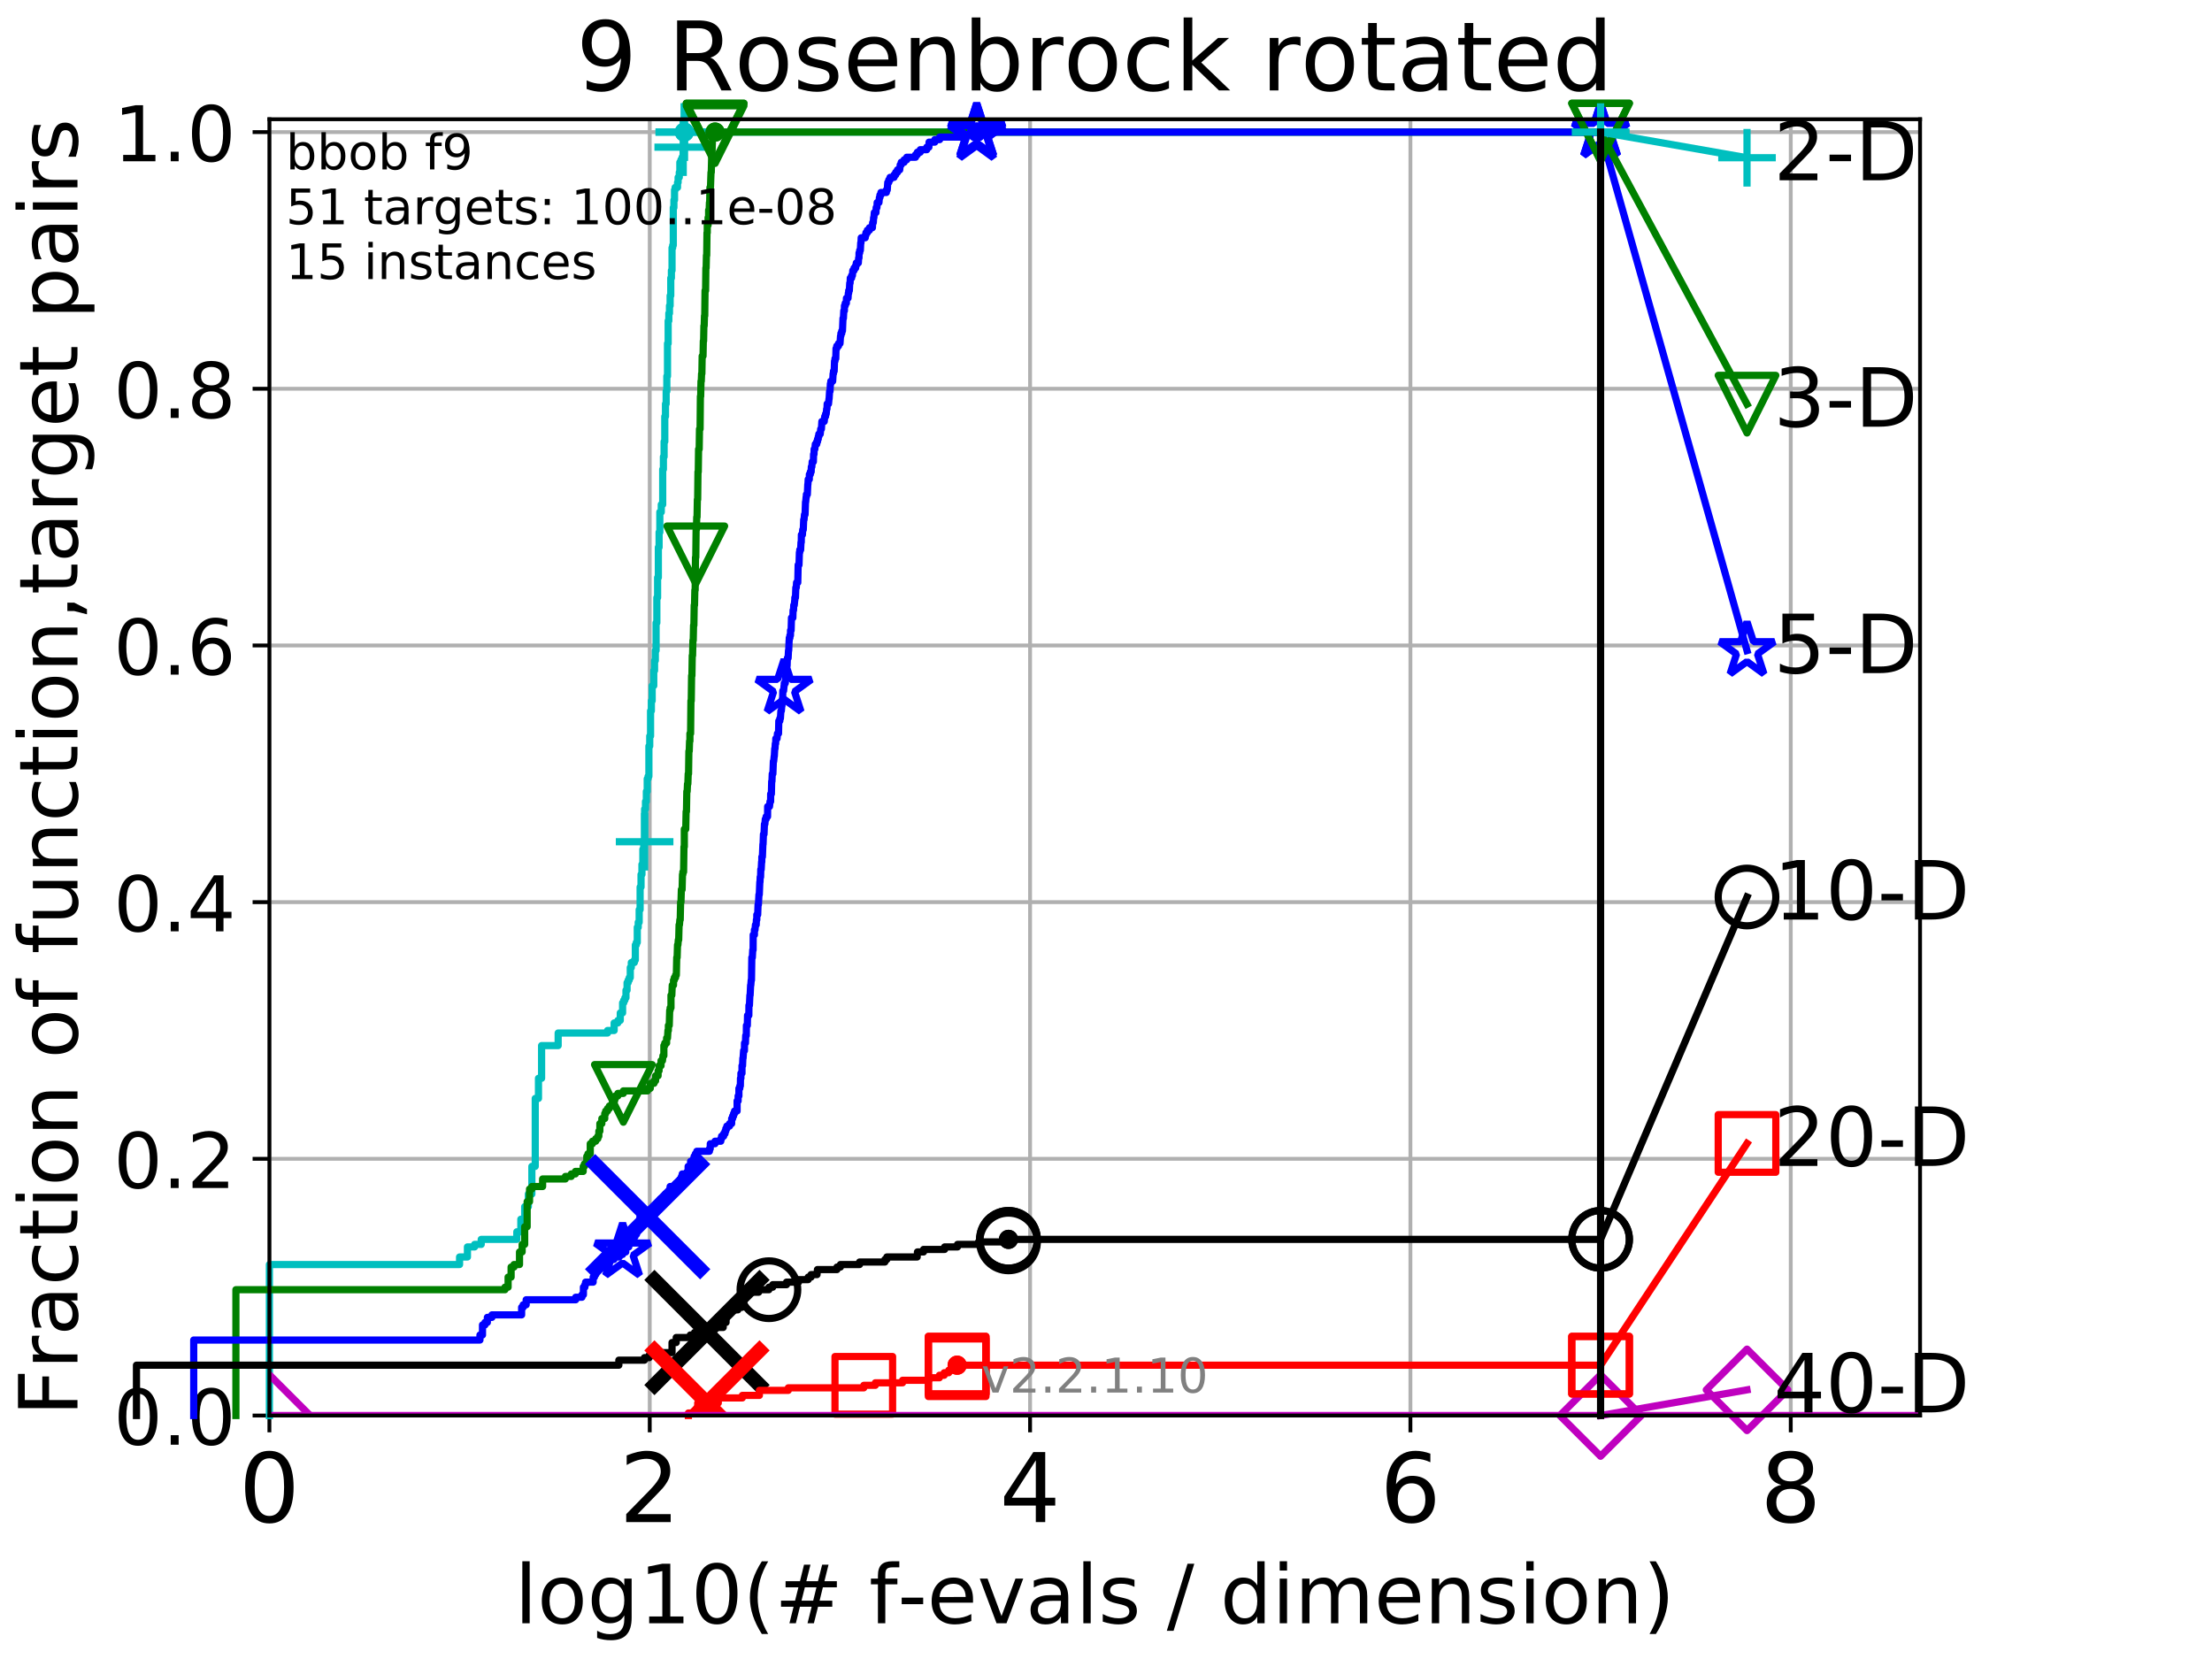<?xml version="1.0" encoding="utf-8" standalone="no"?>
<!DOCTYPE svg PUBLIC "-//W3C//DTD SVG 1.1//EN"
  "http://www.w3.org/Graphics/SVG/1.1/DTD/svg11.dtd">
<!-- Created with matplotlib (http://matplotlib.org/) -->
<svg height="345.6pt" version="1.1" viewBox="0 0 460.8 345.6" width="460.8pt" xmlns="http://www.w3.org/2000/svg" xmlns:xlink="http://www.w3.org/1999/xlink">
 <defs>
  <style type="text/css">
*{stroke-linecap:butt;stroke-linejoin:round;}
  </style>
 </defs>
 <g id="figure_1">
  <g id="patch_1">
   <path d="M 0 345.6 
L 460.8 345.6 
L 460.8 0 
L 0 0 
z
" style="fill:#ffffff;"/>
  </g>
  <g id="axes_1">
   <g id="patch_2">
    <path d="M 56.12 294.88 
L 399.984 294.88 
L 399.984 24.84 
L 56.12 24.84 
z
" style="fill:#ffffff;"/>
   </g>
   <g id="matplotlib.axis_1">
    <g id="xtick_1">
     <g id="line2d_1">
      <path clip-path="url(#p15f92679a8)" d="M 56.12 294.88 
L 56.12 24.84 
" style="fill:none;stroke:#b0b0b0;stroke-linecap:square;stroke-width:0.8;"/>
     </g>
     <g id="line2d_2">
      <defs>
       <path d="M 0 0 
L 0 3.5 
" id="mc0d049405a" style="stroke:#000000;stroke-width:0.8;"/>
      </defs>
      <g>
       <use style="stroke:#000000;stroke-width:0.8;" x="56.12" xlink:href="#mc0d049405a" y="294.88"/>
      </g>
     </g>
     <g id="text_1">
      <!-- 0 -->
      <defs>
       <path d="M 31.781 66.406 
Q 24.172 66.406 20.328 58.906 
Q 16.5 51.422 16.5 36.375 
Q 16.5 21.391 20.328 13.891 
Q 24.172 6.391 31.781 6.391 
Q 39.453 6.391 43.281 13.891 
Q 47.125 21.391 47.125 36.375 
Q 47.125 51.422 43.281 58.906 
Q 39.453 66.406 31.781 66.406 
z
M 31.781 74.219 
Q 44.047 74.219 50.516 64.516 
Q 56.984 54.828 56.984 36.375 
Q 56.984 17.969 50.516 8.266 
Q 44.047 -1.422 31.781 -1.422 
Q 19.531 -1.422 13.062 8.266 
Q 6.594 17.969 6.594 36.375 
Q 6.594 54.828 13.062 64.516 
Q 19.531 74.219 31.781 74.219 
z
" id="DejaVuSans-30"/>
      </defs>
      <g transform="translate(49.758 317.077)scale(0.2 -0.2)">
       <use xlink:href="#DejaVuSans-30"/>
      </g>
     </g>
    </g>
    <g id="xtick_2">
     <g id="line2d_3">
      <path clip-path="url(#p15f92679a8)" d="M 135.351 294.88 
L 135.351 24.84 
" style="fill:none;stroke:#b0b0b0;stroke-linecap:square;stroke-width:0.8;"/>
     </g>
     <g id="line2d_4">
      <g>
       <use style="stroke:#000000;stroke-width:0.8;" x="135.351" xlink:href="#mc0d049405a" y="294.88"/>
      </g>
     </g>
     <g id="text_2">
      <!-- 2 -->
      <defs>
       <path d="M 19.188 8.297 
L 53.609 8.297 
L 53.609 0 
L 7.328 0 
L 7.328 8.297 
Q 12.938 14.109 22.625 23.891 
Q 32.328 33.688 34.812 36.531 
Q 39.547 41.844 41.422 45.531 
Q 43.312 49.219 43.312 52.781 
Q 43.312 58.594 39.234 62.25 
Q 35.156 65.922 28.609 65.922 
Q 23.969 65.922 18.812 64.312 
Q 13.672 62.703 7.812 59.422 
L 7.812 69.391 
Q 13.766 71.781 18.938 73 
Q 24.125 74.219 28.422 74.219 
Q 39.75 74.219 46.484 68.547 
Q 53.219 62.891 53.219 53.422 
Q 53.219 48.922 51.531 44.891 
Q 49.859 40.875 45.406 35.406 
Q 44.188 33.984 37.641 27.219 
Q 31.109 20.453 19.188 8.297 
z
" id="DejaVuSans-32"/>
      </defs>
      <g transform="translate(128.989 317.077)scale(0.2 -0.2)">
       <use xlink:href="#DejaVuSans-32"/>
      </g>
     </g>
    </g>
    <g id="xtick_3">
     <g id="line2d_5">
      <path clip-path="url(#p15f92679a8)" d="M 214.583 294.88 
L 214.583 24.84 
" style="fill:none;stroke:#b0b0b0;stroke-linecap:square;stroke-width:0.8;"/>
     </g>
     <g id="line2d_6">
      <g>
       <use style="stroke:#000000;stroke-width:0.8;" x="214.583" xlink:href="#mc0d049405a" y="294.88"/>
      </g>
     </g>
     <g id="text_3">
      <!-- 4 -->
      <defs>
       <path d="M 37.797 64.312 
L 12.891 25.391 
L 37.797 25.391 
z
M 35.203 72.906 
L 47.609 72.906 
L 47.609 25.391 
L 58.016 25.391 
L 58.016 17.188 
L 47.609 17.188 
L 47.609 0 
L 37.797 0 
L 37.797 17.188 
L 4.891 17.188 
L 4.891 26.703 
z
" id="DejaVuSans-34"/>
      </defs>
      <g transform="translate(208.22 317.077)scale(0.2 -0.2)">
       <use xlink:href="#DejaVuSans-34"/>
      </g>
     </g>
    </g>
    <g id="xtick_4">
     <g id="line2d_7">
      <path clip-path="url(#p15f92679a8)" d="M 293.814 294.88 
L 293.814 24.84 
" style="fill:none;stroke:#b0b0b0;stroke-linecap:square;stroke-width:0.8;"/>
     </g>
     <g id="line2d_8">
      <g>
       <use style="stroke:#000000;stroke-width:0.8;" x="293.814" xlink:href="#mc0d049405a" y="294.88"/>
      </g>
     </g>
     <g id="text_4">
      <!-- 6 -->
      <defs>
       <path d="M 33.016 40.375 
Q 26.375 40.375 22.484 35.828 
Q 18.609 31.297 18.609 23.391 
Q 18.609 15.531 22.484 10.953 
Q 26.375 6.391 33.016 6.391 
Q 39.656 6.391 43.531 10.953 
Q 47.406 15.531 47.406 23.391 
Q 47.406 31.297 43.531 35.828 
Q 39.656 40.375 33.016 40.375 
z
M 52.594 71.297 
L 52.594 62.312 
Q 48.875 64.062 45.094 64.984 
Q 41.312 65.922 37.594 65.922 
Q 27.828 65.922 22.672 59.328 
Q 17.531 52.734 16.797 39.406 
Q 19.672 43.656 24.016 45.922 
Q 28.375 48.188 33.594 48.188 
Q 44.578 48.188 50.953 41.516 
Q 57.328 34.859 57.328 23.391 
Q 57.328 12.156 50.688 5.359 
Q 44.047 -1.422 33.016 -1.422 
Q 20.359 -1.422 13.672 8.266 
Q 6.984 17.969 6.984 36.375 
Q 6.984 53.656 15.188 63.938 
Q 23.391 74.219 37.203 74.219 
Q 40.922 74.219 44.703 73.484 
Q 48.484 72.75 52.594 71.297 
z
" id="DejaVuSans-36"/>
      </defs>
      <g transform="translate(287.452 317.077)scale(0.2 -0.2)">
       <use xlink:href="#DejaVuSans-36"/>
      </g>
     </g>
    </g>
    <g id="xtick_5">
     <g id="line2d_9">
      <path clip-path="url(#p15f92679a8)" d="M 373.045 294.88 
L 373.045 24.84 
" style="fill:none;stroke:#b0b0b0;stroke-linecap:square;stroke-width:0.8;"/>
     </g>
     <g id="line2d_10">
      <g>
       <use style="stroke:#000000;stroke-width:0.8;" x="373.045" xlink:href="#mc0d049405a" y="294.88"/>
      </g>
     </g>
     <g id="text_5">
      <!-- 8 -->
      <defs>
       <path d="M 31.781 34.625 
Q 24.75 34.625 20.719 30.859 
Q 16.703 27.094 16.703 20.516 
Q 16.703 13.922 20.719 10.156 
Q 24.75 6.391 31.781 6.391 
Q 38.812 6.391 42.859 10.172 
Q 46.922 13.969 46.922 20.516 
Q 46.922 27.094 42.891 30.859 
Q 38.875 34.625 31.781 34.625 
z
M 21.922 38.812 
Q 15.578 40.375 12.031 44.719 
Q 8.5 49.078 8.5 55.328 
Q 8.5 64.062 14.719 69.141 
Q 20.953 74.219 31.781 74.219 
Q 42.672 74.219 48.875 69.141 
Q 55.078 64.062 55.078 55.328 
Q 55.078 49.078 51.531 44.719 
Q 48 40.375 41.703 38.812 
Q 48.828 37.156 52.797 32.312 
Q 56.781 27.484 56.781 20.516 
Q 56.781 9.906 50.312 4.234 
Q 43.844 -1.422 31.781 -1.422 
Q 19.734 -1.422 13.25 4.234 
Q 6.781 9.906 6.781 20.516 
Q 6.781 27.484 10.781 32.312 
Q 14.797 37.156 21.922 38.812 
z
M 18.312 54.391 
Q 18.312 48.734 21.844 45.562 
Q 25.391 42.391 31.781 42.391 
Q 38.141 42.391 41.719 45.562 
Q 45.312 48.734 45.312 54.391 
Q 45.312 60.062 41.719 63.234 
Q 38.141 66.406 31.781 66.406 
Q 25.391 66.406 21.844 63.234 
Q 18.312 60.062 18.312 54.391 
z
" id="DejaVuSans-38"/>
      </defs>
      <g transform="translate(366.683 317.077)scale(0.2 -0.2)">
       <use xlink:href="#DejaVuSans-38"/>
      </g>
     </g>
    </g>
    <g id="text_6">
     <!-- log10(# f-evals / dimension) -->
     <defs>
      <path d="M 9.422 75.984 
L 18.406 75.984 
L 18.406 0 
L 9.422 0 
z
" id="DejaVuSans-6c"/>
      <path d="M 30.609 48.391 
Q 23.391 48.391 19.188 42.75 
Q 14.984 37.109 14.984 27.297 
Q 14.984 17.484 19.156 11.844 
Q 23.344 6.203 30.609 6.203 
Q 37.797 6.203 41.984 11.859 
Q 46.188 17.531 46.188 27.297 
Q 46.188 37.016 41.984 42.703 
Q 37.797 48.391 30.609 48.391 
z
M 30.609 56 
Q 42.328 56 49.016 48.375 
Q 55.719 40.766 55.719 27.297 
Q 55.719 13.875 49.016 6.219 
Q 42.328 -1.422 30.609 -1.422 
Q 18.844 -1.422 12.172 6.219 
Q 5.516 13.875 5.516 27.297 
Q 5.516 40.766 12.172 48.375 
Q 18.844 56 30.609 56 
z
" id="DejaVuSans-6f"/>
      <path d="M 45.406 27.984 
Q 45.406 37.75 41.375 43.109 
Q 37.359 48.484 30.078 48.484 
Q 22.859 48.484 18.828 43.109 
Q 14.797 37.75 14.797 27.984 
Q 14.797 18.266 18.828 12.891 
Q 22.859 7.516 30.078 7.516 
Q 37.359 7.516 41.375 12.891 
Q 45.406 18.266 45.406 27.984 
z
M 54.391 6.781 
Q 54.391 -7.172 48.188 -13.984 
Q 42 -20.797 29.203 -20.797 
Q 24.469 -20.797 20.266 -20.094 
Q 16.062 -19.391 12.109 -17.922 
L 12.109 -9.188 
Q 16.062 -11.328 19.922 -12.344 
Q 23.781 -13.375 27.781 -13.375 
Q 36.625 -13.375 41.016 -8.766 
Q 45.406 -4.156 45.406 5.172 
L 45.406 9.625 
Q 42.625 4.781 38.281 2.391 
Q 33.938 0 27.875 0 
Q 17.828 0 11.672 7.656 
Q 5.516 15.328 5.516 27.984 
Q 5.516 40.672 11.672 48.328 
Q 17.828 56 27.875 56 
Q 33.938 56 38.281 53.609 
Q 42.625 51.219 45.406 46.391 
L 45.406 54.688 
L 54.391 54.688 
z
" id="DejaVuSans-67"/>
      <path d="M 12.406 8.297 
L 28.516 8.297 
L 28.516 63.922 
L 10.984 60.406 
L 10.984 69.391 
L 28.422 72.906 
L 38.281 72.906 
L 38.281 8.297 
L 54.391 8.297 
L 54.391 0 
L 12.406 0 
z
" id="DejaVuSans-31"/>
      <path d="M 31 75.875 
Q 24.469 64.656 21.281 53.656 
Q 18.109 42.672 18.109 31.391 
Q 18.109 20.125 21.312 9.062 
Q 24.516 -2 31 -13.188 
L 23.188 -13.188 
Q 15.875 -1.703 12.234 9.375 
Q 8.594 20.453 8.594 31.391 
Q 8.594 42.281 12.203 53.312 
Q 15.828 64.359 23.188 75.875 
z
" id="DejaVuSans-28"/>
      <path d="M 51.125 44 
L 36.922 44 
L 32.812 27.688 
L 47.125 27.688 
z
M 43.797 71.781 
L 38.719 51.516 
L 52.984 51.516 
L 58.109 71.781 
L 65.922 71.781 
L 60.891 51.516 
L 76.125 51.516 
L 76.125 44 
L 58.984 44 
L 54.984 27.688 
L 70.516 27.688 
L 70.516 20.219 
L 53.078 20.219 
L 48 0 
L 40.188 0 
L 45.219 20.219 
L 30.906 20.219 
L 25.875 0 
L 18.016 0 
L 23.094 20.219 
L 7.719 20.219 
L 7.719 27.688 
L 24.906 27.688 
L 29 44 
L 13.281 44 
L 13.281 51.516 
L 30.906 51.516 
L 35.891 71.781 
z
" id="DejaVuSans-23"/>
      <path id="DejaVuSans-20"/>
      <path d="M 37.109 75.984 
L 37.109 68.5 
L 28.516 68.5 
Q 23.688 68.5 21.797 66.547 
Q 19.922 64.594 19.922 59.516 
L 19.922 54.688 
L 34.719 54.688 
L 34.719 47.703 
L 19.922 47.703 
L 19.922 0 
L 10.891 0 
L 10.891 47.703 
L 2.297 47.703 
L 2.297 54.688 
L 10.891 54.688 
L 10.891 58.5 
Q 10.891 67.625 15.141 71.797 
Q 19.391 75.984 28.609 75.984 
z
" id="DejaVuSans-66"/>
      <path d="M 4.891 31.391 
L 31.203 31.391 
L 31.203 23.391 
L 4.891 23.391 
z
" id="DejaVuSans-2d"/>
      <path d="M 56.203 29.594 
L 56.203 25.203 
L 14.891 25.203 
Q 15.484 15.922 20.484 11.062 
Q 25.484 6.203 34.422 6.203 
Q 39.594 6.203 44.453 7.469 
Q 49.312 8.734 54.109 11.281 
L 54.109 2.781 
Q 49.266 0.734 44.188 -0.344 
Q 39.109 -1.422 33.891 -1.422 
Q 20.797 -1.422 13.156 6.188 
Q 5.516 13.812 5.516 26.812 
Q 5.516 40.234 12.766 48.109 
Q 20.016 56 32.328 56 
Q 43.359 56 49.781 48.891 
Q 56.203 41.797 56.203 29.594 
z
M 47.219 32.234 
Q 47.125 39.594 43.094 43.984 
Q 39.062 48.391 32.422 48.391 
Q 24.906 48.391 20.391 44.141 
Q 15.875 39.891 15.188 32.172 
z
" id="DejaVuSans-65"/>
      <path d="M 2.984 54.688 
L 12.5 54.688 
L 29.594 8.797 
L 46.688 54.688 
L 56.203 54.688 
L 35.688 0 
L 23.484 0 
z
" id="DejaVuSans-76"/>
      <path d="M 34.281 27.484 
Q 23.391 27.484 19.188 25 
Q 14.984 22.516 14.984 16.5 
Q 14.984 11.719 18.141 8.906 
Q 21.297 6.109 26.703 6.109 
Q 34.188 6.109 38.703 11.406 
Q 43.219 16.703 43.219 25.484 
L 43.219 27.484 
z
M 52.203 31.203 
L 52.203 0 
L 43.219 0 
L 43.219 8.297 
Q 40.141 3.328 35.547 0.953 
Q 30.953 -1.422 24.312 -1.422 
Q 15.922 -1.422 10.953 3.297 
Q 6 8.016 6 15.922 
Q 6 25.141 12.172 29.828 
Q 18.359 34.516 30.609 34.516 
L 43.219 34.516 
L 43.219 35.406 
Q 43.219 41.609 39.141 45 
Q 35.062 48.391 27.688 48.391 
Q 23 48.391 18.547 47.266 
Q 14.109 46.141 10.016 43.891 
L 10.016 52.203 
Q 14.938 54.109 19.578 55.047 
Q 24.219 56 28.609 56 
Q 40.484 56 46.344 49.844 
Q 52.203 43.703 52.203 31.203 
z
" id="DejaVuSans-61"/>
      <path d="M 44.281 53.078 
L 44.281 44.578 
Q 40.484 46.531 36.375 47.5 
Q 32.281 48.484 27.875 48.484 
Q 21.188 48.484 17.844 46.438 
Q 14.5 44.391 14.5 40.281 
Q 14.5 37.156 16.891 35.375 
Q 19.281 33.594 26.516 31.984 
L 29.594 31.297 
Q 39.156 29.25 43.188 25.516 
Q 47.219 21.781 47.219 15.094 
Q 47.219 7.469 41.188 3.016 
Q 35.156 -1.422 24.609 -1.422 
Q 20.219 -1.422 15.453 -0.562 
Q 10.688 0.297 5.422 2 
L 5.422 11.281 
Q 10.406 8.688 15.234 7.391 
Q 20.062 6.109 24.812 6.109 
Q 31.156 6.109 34.562 8.281 
Q 37.984 10.453 37.984 14.406 
Q 37.984 18.062 35.516 20.016 
Q 33.062 21.969 24.703 23.781 
L 21.578 24.516 
Q 13.234 26.266 9.516 29.906 
Q 5.812 33.547 5.812 39.891 
Q 5.812 47.609 11.281 51.797 
Q 16.75 56 26.812 56 
Q 31.781 56 36.172 55.266 
Q 40.578 54.547 44.281 53.078 
z
" id="DejaVuSans-73"/>
      <path d="M 25.391 72.906 
L 33.688 72.906 
L 8.297 -9.281 
L 0 -9.281 
z
" id="DejaVuSans-2f"/>
      <path d="M 45.406 46.391 
L 45.406 75.984 
L 54.391 75.984 
L 54.391 0 
L 45.406 0 
L 45.406 8.203 
Q 42.578 3.328 38.25 0.953 
Q 33.938 -1.422 27.875 -1.422 
Q 17.969 -1.422 11.734 6.484 
Q 5.516 14.406 5.516 27.297 
Q 5.516 40.188 11.734 48.094 
Q 17.969 56 27.875 56 
Q 33.938 56 38.25 53.625 
Q 42.578 51.266 45.406 46.391 
z
M 14.797 27.297 
Q 14.797 17.391 18.875 11.75 
Q 22.953 6.109 30.078 6.109 
Q 37.203 6.109 41.297 11.75 
Q 45.406 17.391 45.406 27.297 
Q 45.406 37.203 41.297 42.844 
Q 37.203 48.484 30.078 48.484 
Q 22.953 48.484 18.875 42.844 
Q 14.797 37.203 14.797 27.297 
z
" id="DejaVuSans-64"/>
      <path d="M 9.422 54.688 
L 18.406 54.688 
L 18.406 0 
L 9.422 0 
z
M 9.422 75.984 
L 18.406 75.984 
L 18.406 64.594 
L 9.422 64.594 
z
" id="DejaVuSans-69"/>
      <path d="M 52 44.188 
Q 55.375 50.25 60.062 53.125 
Q 64.75 56 71.094 56 
Q 79.641 56 84.281 50.016 
Q 88.922 44.047 88.922 33.016 
L 88.922 0 
L 79.891 0 
L 79.891 32.719 
Q 79.891 40.578 77.094 44.375 
Q 74.312 48.188 68.609 48.188 
Q 61.625 48.188 57.562 43.547 
Q 53.516 38.922 53.516 30.906 
L 53.516 0 
L 44.484 0 
L 44.484 32.719 
Q 44.484 40.625 41.703 44.406 
Q 38.922 48.188 33.109 48.188 
Q 26.219 48.188 22.156 43.531 
Q 18.109 38.875 18.109 30.906 
L 18.109 0 
L 9.078 0 
L 9.078 54.688 
L 18.109 54.688 
L 18.109 46.188 
Q 21.188 51.219 25.484 53.609 
Q 29.781 56 35.688 56 
Q 41.656 56 45.828 52.969 
Q 50 49.953 52 44.188 
z
" id="DejaVuSans-6d"/>
      <path d="M 54.891 33.016 
L 54.891 0 
L 45.906 0 
L 45.906 32.719 
Q 45.906 40.484 42.875 44.328 
Q 39.844 48.188 33.797 48.188 
Q 26.516 48.188 22.312 43.547 
Q 18.109 38.922 18.109 30.906 
L 18.109 0 
L 9.078 0 
L 9.078 54.688 
L 18.109 54.688 
L 18.109 46.188 
Q 21.344 51.125 25.703 53.562 
Q 30.078 56 35.797 56 
Q 45.219 56 50.047 50.172 
Q 54.891 44.344 54.891 33.016 
z
" id="DejaVuSans-6e"/>
      <path d="M 8.016 75.875 
L 15.828 75.875 
Q 23.141 64.359 26.781 53.312 
Q 30.422 42.281 30.422 31.391 
Q 30.422 20.453 26.781 9.375 
Q 23.141 -1.703 15.828 -13.188 
L 8.016 -13.188 
Q 14.5 -2 17.703 9.062 
Q 20.906 20.125 20.906 31.391 
Q 20.906 42.672 17.703 53.656 
Q 14.5 64.656 8.016 75.875 
z
" id="DejaVuSans-29"/>
     </defs>
     <g transform="translate(107.211 338.154)scale(0.17 -0.17)">
      <use xlink:href="#DejaVuSans-6c"/>
      <use x="27.783" xlink:href="#DejaVuSans-6f"/>
      <use x="88.965" xlink:href="#DejaVuSans-67"/>
      <use x="152.441" xlink:href="#DejaVuSans-31"/>
      <use x="216.064" xlink:href="#DejaVuSans-30"/>
      <use x="279.688" xlink:href="#DejaVuSans-28"/>
      <use x="318.701" xlink:href="#DejaVuSans-23"/>
      <use x="402.49" xlink:href="#DejaVuSans-20"/>
      <use x="434.277" xlink:href="#DejaVuSans-66"/>
      <use x="469.404" xlink:href="#DejaVuSans-2d"/>
      <use x="505.488" xlink:href="#DejaVuSans-65"/>
      <use x="567.012" xlink:href="#DejaVuSans-76"/>
      <use x="626.191" xlink:href="#DejaVuSans-61"/>
      <use x="687.471" xlink:href="#DejaVuSans-6c"/>
      <use x="715.254" xlink:href="#DejaVuSans-73"/>
      <use x="767.354" xlink:href="#DejaVuSans-20"/>
      <use x="799.141" xlink:href="#DejaVuSans-2f"/>
      <use x="832.832" xlink:href="#DejaVuSans-20"/>
      <use x="864.619" xlink:href="#DejaVuSans-64"/>
      <use x="928.096" xlink:href="#DejaVuSans-69"/>
      <use x="955.879" xlink:href="#DejaVuSans-6d"/>
      <use x="1053.291" xlink:href="#DejaVuSans-65"/>
      <use x="1114.814" xlink:href="#DejaVuSans-6e"/>
      <use x="1178.193" xlink:href="#DejaVuSans-73"/>
      <use x="1230.293" xlink:href="#DejaVuSans-69"/>
      <use x="1258.076" xlink:href="#DejaVuSans-6f"/>
      <use x="1319.258" xlink:href="#DejaVuSans-6e"/>
      <use x="1382.637" xlink:href="#DejaVuSans-29"/>
     </g>
    </g>
   </g>
   <g id="matplotlib.axis_2">
    <g id="ytick_1">
     <g id="line2d_11">
      <path clip-path="url(#p15f92679a8)" d="M 56.12 294.88 
L 399.984 294.88 
" style="fill:none;stroke:#b0b0b0;stroke-linecap:square;stroke-width:0.8;"/>
     </g>
     <g id="line2d_12">
      <defs>
       <path d="M 0 0 
L -3.5 0 
" id="m371a9b09e4" style="stroke:#000000;stroke-width:0.8;"/>
      </defs>
      <g>
       <use style="stroke:#000000;stroke-width:0.8;" x="56.12" xlink:href="#m371a9b09e4" y="294.88"/>
      </g>
     </g>
     <g id="text_7">
      <!-- 0.0 -->
      <defs>
       <path d="M 10.688 12.406 
L 21 12.406 
L 21 0 
L 10.688 0 
z
" id="DejaVuSans-2e"/>
      </defs>
      <g transform="translate(23.675 300.959)scale(0.16 -0.16)">
       <use xlink:href="#DejaVuSans-30"/>
       <use x="63.623" xlink:href="#DejaVuSans-2e"/>
       <use x="95.41" xlink:href="#DejaVuSans-30"/>
      </g>
     </g>
    </g>
    <g id="ytick_2">
     <g id="line2d_13">
      <path clip-path="url(#p15f92679a8)" d="M 56.12 241.407 
L 399.984 241.407 
" style="fill:none;stroke:#b0b0b0;stroke-linecap:square;stroke-width:0.8;"/>
     </g>
     <g id="line2d_14">
      <g>
       <use style="stroke:#000000;stroke-width:0.8;" x="56.12" xlink:href="#m371a9b09e4" y="241.407"/>
      </g>
     </g>
     <g id="text_8">
      <!-- 0.2 -->
      <g transform="translate(23.675 247.485)scale(0.16 -0.16)">
       <use xlink:href="#DejaVuSans-30"/>
       <use x="63.623" xlink:href="#DejaVuSans-2e"/>
       <use x="95.41" xlink:href="#DejaVuSans-32"/>
      </g>
     </g>
    </g>
    <g id="ytick_3">
     <g id="line2d_15">
      <path clip-path="url(#p15f92679a8)" d="M 56.12 187.933 
L 399.984 187.933 
" style="fill:none;stroke:#b0b0b0;stroke-linecap:square;stroke-width:0.8;"/>
     </g>
     <g id="line2d_16">
      <g>
       <use style="stroke:#000000;stroke-width:0.8;" x="56.12" xlink:href="#m371a9b09e4" y="187.933"/>
      </g>
     </g>
     <g id="text_9">
      <!-- 0.4 -->
      <g transform="translate(23.675 194.012)scale(0.16 -0.16)">
       <use xlink:href="#DejaVuSans-30"/>
       <use x="63.623" xlink:href="#DejaVuSans-2e"/>
       <use x="95.41" xlink:href="#DejaVuSans-34"/>
      </g>
     </g>
    </g>
    <g id="ytick_4">
     <g id="line2d_17">
      <path clip-path="url(#p15f92679a8)" d="M 56.12 134.46 
L 399.984 134.46 
" style="fill:none;stroke:#b0b0b0;stroke-linecap:square;stroke-width:0.8;"/>
     </g>
     <g id="line2d_18">
      <g>
       <use style="stroke:#000000;stroke-width:0.8;" x="56.12" xlink:href="#m371a9b09e4" y="134.46"/>
      </g>
     </g>
     <g id="text_10">
      <!-- 0.6 -->
      <g transform="translate(23.675 140.539)scale(0.16 -0.16)">
       <use xlink:href="#DejaVuSans-30"/>
       <use x="63.623" xlink:href="#DejaVuSans-2e"/>
       <use x="95.41" xlink:href="#DejaVuSans-36"/>
      </g>
     </g>
    </g>
    <g id="ytick_5">
     <g id="line2d_19">
      <path clip-path="url(#p15f92679a8)" d="M 56.12 80.987 
L 399.984 80.987 
" style="fill:none;stroke:#b0b0b0;stroke-linecap:square;stroke-width:0.8;"/>
     </g>
     <g id="line2d_20">
      <g>
       <use style="stroke:#000000;stroke-width:0.8;" x="56.12" xlink:href="#m371a9b09e4" y="80.987"/>
      </g>
     </g>
     <g id="text_11">
      <!-- 0.8 -->
      <g transform="translate(23.675 87.066)scale(0.16 -0.16)">
       <use xlink:href="#DejaVuSans-30"/>
       <use x="63.623" xlink:href="#DejaVuSans-2e"/>
       <use x="95.41" xlink:href="#DejaVuSans-38"/>
      </g>
     </g>
    </g>
    <g id="ytick_6">
     <g id="line2d_21">
      <path clip-path="url(#p15f92679a8)" d="M 56.12 27.514 
L 399.984 27.514 
" style="fill:none;stroke:#b0b0b0;stroke-linecap:square;stroke-width:0.8;"/>
     </g>
     <g id="line2d_22">
      <g>
       <use style="stroke:#000000;stroke-width:0.8;" x="56.12" xlink:href="#m371a9b09e4" y="27.514"/>
      </g>
     </g>
     <g id="text_12">
      <!-- 1.0 -->
      <g transform="translate(23.675 33.592)scale(0.16 -0.16)">
       <use xlink:href="#DejaVuSans-31"/>
       <use x="63.623" xlink:href="#DejaVuSans-2e"/>
       <use x="95.41" xlink:href="#DejaVuSans-30"/>
      </g>
     </g>
    </g>
    <g id="text_13">
     <!-- Fraction of function,target pairs -->
     <defs>
      <path d="M 9.812 72.906 
L 51.703 72.906 
L 51.703 64.594 
L 19.672 64.594 
L 19.672 43.109 
L 48.578 43.109 
L 48.578 34.812 
L 19.672 34.812 
L 19.672 0 
L 9.812 0 
z
" id="DejaVuSans-46"/>
      <path d="M 41.109 46.297 
Q 39.594 47.172 37.812 47.578 
Q 36.031 48 33.891 48 
Q 26.266 48 22.188 43.047 
Q 18.109 38.094 18.109 28.812 
L 18.109 0 
L 9.078 0 
L 9.078 54.688 
L 18.109 54.688 
L 18.109 46.188 
Q 20.953 51.172 25.484 53.578 
Q 30.031 56 36.531 56 
Q 37.453 56 38.578 55.875 
Q 39.703 55.766 41.062 55.516 
z
" id="DejaVuSans-72"/>
      <path d="M 48.781 52.594 
L 48.781 44.188 
Q 44.969 46.297 41.141 47.344 
Q 37.312 48.391 33.406 48.391 
Q 24.656 48.391 19.812 42.844 
Q 14.984 37.312 14.984 27.297 
Q 14.984 17.281 19.812 11.734 
Q 24.656 6.203 33.406 6.203 
Q 37.312 6.203 41.141 7.25 
Q 44.969 8.297 48.781 10.406 
L 48.781 2.094 
Q 45.016 0.344 40.984 -0.531 
Q 36.969 -1.422 32.422 -1.422 
Q 20.062 -1.422 12.781 6.344 
Q 5.516 14.109 5.516 27.297 
Q 5.516 40.672 12.859 48.328 
Q 20.219 56 33.016 56 
Q 37.156 56 41.109 55.141 
Q 45.062 54.297 48.781 52.594 
z
" id="DejaVuSans-63"/>
      <path d="M 18.312 70.219 
L 18.312 54.688 
L 36.812 54.688 
L 36.812 47.703 
L 18.312 47.703 
L 18.312 18.016 
Q 18.312 11.328 20.141 9.422 
Q 21.969 7.516 27.594 7.516 
L 36.812 7.516 
L 36.812 0 
L 27.594 0 
Q 17.188 0 13.234 3.875 
Q 9.281 7.766 9.281 18.016 
L 9.281 47.703 
L 2.688 47.703 
L 2.688 54.688 
L 9.281 54.688 
L 9.281 70.219 
z
" id="DejaVuSans-74"/>
      <path d="M 8.5 21.578 
L 8.5 54.688 
L 17.484 54.688 
L 17.484 21.922 
Q 17.484 14.156 20.5 10.266 
Q 23.531 6.391 29.594 6.391 
Q 36.859 6.391 41.078 11.031 
Q 45.312 15.672 45.312 23.688 
L 45.312 54.688 
L 54.297 54.688 
L 54.297 0 
L 45.312 0 
L 45.312 8.406 
Q 42.047 3.422 37.719 1 
Q 33.406 -1.422 27.688 -1.422 
Q 18.266 -1.422 13.375 4.438 
Q 8.5 10.297 8.5 21.578 
z
M 31.109 56 
z
" id="DejaVuSans-75"/>
      <path d="M 11.719 12.406 
L 22.016 12.406 
L 22.016 4 
L 14.016 -11.625 
L 7.719 -11.625 
L 11.719 4 
z
" id="DejaVuSans-2c"/>
      <path d="M 18.109 8.203 
L 18.109 -20.797 
L 9.078 -20.797 
L 9.078 54.688 
L 18.109 54.688 
L 18.109 46.391 
Q 20.953 51.266 25.266 53.625 
Q 29.594 56 35.594 56 
Q 45.562 56 51.781 48.094 
Q 58.016 40.188 58.016 27.297 
Q 58.016 14.406 51.781 6.484 
Q 45.562 -1.422 35.594 -1.422 
Q 29.594 -1.422 25.266 0.953 
Q 20.953 3.328 18.109 8.203 
z
M 48.688 27.297 
Q 48.688 37.203 44.609 42.844 
Q 40.531 48.484 33.406 48.484 
Q 26.266 48.484 22.188 42.844 
Q 18.109 37.203 18.109 27.297 
Q 18.109 17.391 22.188 11.75 
Q 26.266 6.109 33.406 6.109 
Q 40.531 6.109 44.609 11.75 
Q 48.688 17.391 48.688 27.297 
z
" id="DejaVuSans-70"/>
     </defs>
     <g transform="translate(16.14 294.999)rotate(-90)scale(0.17 -0.17)">
      <use xlink:href="#DejaVuSans-46"/>
      <use x="57.41" xlink:href="#DejaVuSans-72"/>
      <use x="98.523" xlink:href="#DejaVuSans-61"/>
      <use x="159.803" xlink:href="#DejaVuSans-63"/>
      <use x="214.783" xlink:href="#DejaVuSans-74"/>
      <use x="253.992" xlink:href="#DejaVuSans-69"/>
      <use x="281.775" xlink:href="#DejaVuSans-6f"/>
      <use x="342.957" xlink:href="#DejaVuSans-6e"/>
      <use x="406.336" xlink:href="#DejaVuSans-20"/>
      <use x="438.123" xlink:href="#DejaVuSans-6f"/>
      <use x="499.305" xlink:href="#DejaVuSans-66"/>
      <use x="534.51" xlink:href="#DejaVuSans-20"/>
      <use x="566.297" xlink:href="#DejaVuSans-66"/>
      <use x="601.502" xlink:href="#DejaVuSans-75"/>
      <use x="664.881" xlink:href="#DejaVuSans-6e"/>
      <use x="728.26" xlink:href="#DejaVuSans-63"/>
      <use x="783.24" xlink:href="#DejaVuSans-74"/>
      <use x="822.449" xlink:href="#DejaVuSans-69"/>
      <use x="850.232" xlink:href="#DejaVuSans-6f"/>
      <use x="911.414" xlink:href="#DejaVuSans-6e"/>
      <use x="974.793" xlink:href="#DejaVuSans-2c"/>
      <use x="1006.58" xlink:href="#DejaVuSans-74"/>
      <use x="1045.789" xlink:href="#DejaVuSans-61"/>
      <use x="1107.068" xlink:href="#DejaVuSans-72"/>
      <use x="1148.166" xlink:href="#DejaVuSans-67"/>
      <use x="1211.643" xlink:href="#DejaVuSans-65"/>
      <use x="1273.166" xlink:href="#DejaVuSans-74"/>
      <use x="1312.375" xlink:href="#DejaVuSans-20"/>
      <use x="1344.162" xlink:href="#DejaVuSans-70"/>
      <use x="1407.639" xlink:href="#DejaVuSans-61"/>
      <use x="1468.918" xlink:href="#DejaVuSans-69"/>
      <use x="1496.701" xlink:href="#DejaVuSans-72"/>
      <use x="1537.814" xlink:href="#DejaVuSans-73"/>
     </g>
    </g>
   </g>
   <g id="line2d_23">
    <defs>
     <path d="M 0 1.5 
C 0.398 1.5 0.779 1.342 1.061 1.061 
C 1.342 0.779 1.5 0.398 1.5 0 
C 1.5 -0.398 1.342 -0.779 1.061 -1.061 
C 0.779 -1.342 0.398 -1.5 0 -1.5 
C -0.398 -1.5 -0.779 -1.342 -1.061 -1.061 
C -1.342 -0.779 -1.5 -0.398 -1.5 0 
C -1.5 0.398 -1.342 0.779 -1.061 1.061 
C -0.779 1.342 -0.398 1.5 0 1.5 
z
" id="mad025fc21a" style="stroke:#00bfbf;"/>
    </defs>
    <g>
     <use style="fill:#00bfbf;stroke:#00bfbf;" x="142.555" xlink:href="#mad025fc21a" y="27.514"/>
     <use style="fill:#00bfbf;stroke:#00bfbf;" x="142.555" xlink:href="#mad025fc21a" y="27.514"/>
    </g>
   </g>
   <g id="line2d_24">
    <path d="M 56.12 294.88 
L 56.12 263.425 
L 95.736 263.425 
L 95.736 261.852 
L 97.375 261.852 
L 97.375 259.755 
L 98.872 259.755 
L 98.872 259.231 
L 100.25 259.231 
L 100.25 258.183 
L 107.661 258.183 
L 107.661 256.61 
L 108.501 256.61 
L 108.501 253.989 
L 109.301 253.989 
L 109.301 251.367 
L 110.066 251.367 
L 110.066 248.746 
L 110.798 248.746 
L 110.798 242.979 
L 111.5 242.979 
L 111.5 228.825 
L 112.175 228.825 
L 112.175 224.631 
L 112.824 224.631 
L 112.824 217.816 
L 116.277 217.816 
L 116.277 215.194 
L 126.563 215.194 
L 126.563 214.67 
L 127.94 214.67 
L 127.94 213.097 
L 128.716 213.097 
L 128.716 212.573 
L 129.215 212.573 
L 129.215 211 
L 129.699 211 
L 129.699 208.903 
L 129.937 208.903 
L 129.937 208.379 
L 130.171 208.379 
L 130.171 207.855 
L 130.402 207.855 
L 130.402 206.282 
L 130.63 206.282 
L 130.63 204.709 
L 130.855 204.709 
L 130.855 204.185 
L 131.077 204.185 
L 131.077 203.661 
L 131.296 203.661 
L 131.296 201.564 
L 131.512 201.564 
L 131.512 200.515 
L 132.146 200.515 
L 132.146 199.991 
L 132.352 199.991 
L 132.352 196.846 
L 132.555 196.846 
L 132.555 196.321 
L 132.756 196.321 
L 132.756 193.176 
L 132.955 193.176 
L 132.955 192.127 
L 133.152 192.127 
L 133.152 189.506 
L 133.346 189.506 
L 133.346 184.788 
L 133.539 184.788 
L 133.539 182.167 
L 133.729 182.167 
L 133.729 180.07 
L 133.917 180.07 
L 133.917 176.924 
L 134.103 176.924 
L 134.103 175.352 
L 134.287 175.352 
L 134.287 168.536 
L 134.469 168.536 
L 134.469 166.964 
L 134.649 166.964 
L 134.649 164.867 
L 134.827 164.867 
L 134.827 162.245 
L 135.004 162.245 
L 135.004 161.721 
L 135.178 161.721 
L 135.178 155.43 
L 135.351 155.43 
L 135.351 153.333 
L 135.523 153.333 
L 135.523 148.091 
L 135.692 148.091 
L 135.692 145.994 
L 135.86 145.994 
L 135.86 142.848 
L 136.191 142.848 
L 136.191 139.703 
L 136.354 139.703 
L 136.354 137.606 
L 136.515 137.606 
L 136.515 135.509 
L 136.675 135.509 
L 136.675 129.742 
L 136.834 129.742 
L 136.834 124.499 
L 136.991 124.499 
L 136.991 120.306 
L 137.147 120.306 
L 137.147 114.015 
L 137.301 114.015 
L 137.301 110.869 
L 137.454 110.869 
L 137.454 106.675 
L 137.756 106.675 
L 137.756 105.102 
L 138.053 105.102 
L 138.053 97.763 
L 138.199 97.763 
L 138.199 95.142 
L 138.344 95.142 
L 138.344 91.996 
L 138.488 91.996 
L 138.488 86.754 
L 138.631 86.754 
L 138.631 84.132 
L 138.773 84.132 
L 138.773 81.511 
L 138.913 81.511 
L 138.913 78.366 
L 139.052 78.366 
L 139.052 71.55 
L 139.19 71.55 
L 139.19 66.832 
L 139.328 66.832 
L 139.328 65.259 
L 139.464 65.259 
L 139.464 63.687 
L 139.599 63.687 
L 139.599 61.59 
L 139.732 61.59 
L 139.732 57.92 
L 139.865 57.92 
L 139.865 56.347 
L 139.997 56.347 
L 139.997 51.629 
L 140.128 51.629 
L 140.128 51.105 
L 140.258 51.105 
L 140.258 43.241 
L 140.387 43.241 
L 140.387 41.668 
L 140.515 41.668 
L 140.515 39.571 
L 140.642 39.571 
L 140.642 39.047 
L 141.14 39.047 
L 141.14 37.999 
L 141.263 37.999 
L 141.263 36.95 
L 141.505 36.95 
L 141.505 35.902 
L 141.625 35.902 
L 141.625 33.805 
L 141.862 33.805 
L 141.862 33.28 
L 142.096 33.28 
L 142.096 32.756 
L 142.327 32.756 
L 142.327 30.659 
L 142.555 30.659 
L 142.555 27.514 
L 333.43 27.514 
L 333.43 27.514 
" style="fill:none;stroke:#00bfbf;stroke-linecap:square;stroke-width:1.5;"/>
   </g>
   <g id="line2d_25">
    <defs>
     <path d="M -6 0 
L 6 0 
M 0 6 
L 0 -6 
" id="m1d0fa90adb" style="stroke:#00bfbf;stroke-width:1.5;"/>
    </defs>
    <g>
     <use style="fill-opacity:0;stroke:#00bfbf;stroke-width:1.5;" x="134.287" xlink:href="#m1d0fa90adb" y="175.352"/>
     <use style="fill-opacity:0;stroke:#00bfbf;stroke-width:1.5;" x="142.327" xlink:href="#m1d0fa90adb" y="30.659"/>
     <use style="fill-opacity:0;stroke:#00bfbf;stroke-width:1.5;" x="142.555" xlink:href="#m1d0fa90adb" y="27.514"/>
     <use style="fill-opacity:0;stroke:#00bfbf;stroke-width:1.5;" x="142.555" xlink:href="#m1d0fa90adb" y="27.514"/>
     <use style="fill-opacity:0;stroke:#00bfbf;stroke-width:1.5;" x="333.43" xlink:href="#m1d0fa90adb" y="27.514"/>
    </g>
   </g>
   <g id="line2d_26">
    <path style="fill:none;stroke:#00bfbf;stroke-linecap:square;stroke-width:1.5;"/>
    <g/>
   </g>
   <g id="line2d_27">
    <defs>
     <path d="M 0 1.5 
C 0.398 1.5 0.779 1.342 1.061 1.061 
C 1.342 0.779 1.5 0.398 1.5 0 
C 1.5 -0.398 1.342 -0.779 1.061 -1.061 
C 0.779 -1.342 0.398 -1.5 0 -1.5 
C -0.398 -1.5 -0.779 -1.342 -1.061 -1.061 
C -1.342 -0.779 -1.5 -0.398 -1.5 0 
C -1.5 0.398 -1.342 0.779 -1.061 1.061 
C -0.779 1.342 -0.398 1.5 0 1.5 
z
" id="m71b5e687ed" style="stroke:#008000;"/>
    </defs>
    <g>
     <use style="fill:#008000;stroke:#008000;" x="148.969" xlink:href="#m71b5e687ed" y="27.514"/>
     <use style="fill:#008000;stroke:#008000;" x="148.969" xlink:href="#m71b5e687ed" y="27.514"/>
    </g>
   </g>
   <g id="line2d_28">
    <path d="M 49.144 294.88 
L 49.144 268.668 
L 105.199 268.668 
L 105.199 268.143 
L 105.848 268.143 
L 105.848 266.046 
L 106.474 266.046 
L 106.474 263.949 
L 107.078 263.949 
L 107.078 263.425 
L 108.225 263.425 
L 108.225 260.804 
L 108.772 260.804 
L 108.772 259.231 
L 109.301 259.231 
L 109.301 255.561 
L 109.815 255.561 
L 109.815 250.319 
L 110.313 250.319 
L 110.313 247.698 
L 110.798 247.698 
L 110.798 247.173 
L 113.036 247.173 
L 113.036 245.601 
L 117.774 245.601 
L 117.774 245.076 
L 119.003 245.076 
L 119.003 244.552 
L 119.871 244.552 
L 119.871 244.028 
L 121.485 244.028 
L 121.485 242.979 
L 121.74 242.979 
L 121.74 242.455 
L 122.239 242.455 
L 122.239 240.882 
L 122.483 240.882 
L 122.483 240.358 
L 122.961 240.358 
L 122.961 238.261 
L 123.426 238.261 
L 123.426 237.737 
L 124.101 237.737 
L 124.101 237.213 
L 124.536 237.213 
L 124.536 236.689 
L 124.75 236.689 
L 124.75 235.64 
L 124.961 235.64 
L 124.961 234.067 
L 125.376 234.067 
L 125.376 233.019 
L 125.979 233.019 
L 125.979 231.97 
L 126.176 231.97 
L 126.176 231.446 
L 126.563 231.446 
L 126.563 230.922 
L 126.941 230.922 
L 126.941 230.398 
L 127.493 230.398 
L 127.493 229.873 
L 127.851 229.873 
L 127.851 229.349 
L 128.028 229.349 
L 128.028 228.825 
L 128.202 228.825 
L 128.202 228.301 
L 128.716 228.301 
L 128.716 227.776 
L 129.858 227.776 
L 129.858 227.252 
L 134.886 227.252 
L 134.886 226.728 
L 135.466 226.728 
L 135.466 225.679 
L 136.245 225.679 
L 136.245 225.155 
L 136.569 225.155 
L 136.569 224.107 
L 137.095 224.107 
L 137.095 223.058 
L 137.301 223.058 
L 137.301 222.01 
L 137.706 222.01 
L 137.706 220.961 
L 138.003 220.961 
L 138.102 219.913 
L 138.296 219.913 
L 138.296 217.816 
L 138.488 217.816 
L 138.488 217.291 
L 138.866 217.291 
L 138.866 216.243 
L 139.052 216.243 
L 139.145 214.67 
L 139.236 214.67 
L 139.236 213.622 
L 139.418 213.622 
L 139.509 210.476 
L 139.599 210.476 
L 139.599 209.952 
L 139.777 209.952 
L 139.777 207.331 
L 139.953 207.331 
L 140.041 205.234 
L 140.301 205.234 
L 140.301 204.185 
L 140.472 204.185 
L 140.472 203.661 
L 140.726 203.661 
L 140.726 203.137 
L 140.893 203.137 
L 140.976 199.467 
L 141.058 199.467 
L 141.14 196.846 
L 141.222 196.846 
L 141.303 195.797 
L 141.384 195.797 
L 141.465 192.652 
L 141.545 192.652 
L 141.625 191.603 
L 141.704 191.603 
L 141.784 187.933 
L 141.862 187.933 
L 141.941 185.312 
L 142.096 185.312 
L 142.174 182.167 
L 142.251 182.167 
L 142.251 181.642 
L 142.404 181.642 
L 142.48 176.4 
L 142.555 176.4 
L 142.555 172.73 
L 142.854 172.73 
L 142.928 169.061 
L 143.002 169.061 
L 143.075 164.867 
L 143.149 164.867 
L 143.221 163.294 
L 143.294 163.294 
L 143.366 161.197 
L 143.438 161.197 
L 143.509 156.479 
L 143.58 156.479 
L 143.651 154.382 
L 143.722 154.382 
L 143.722 152.809 
L 143.863 152.809 
L 143.932 145.994 
L 144.002 145.994 
L 144.071 140.751 
L 144.14 140.751 
L 144.209 136.557 
L 144.277 136.557 
L 144.345 133.412 
L 144.413 133.412 
L 144.481 130.266 
L 144.548 130.266 
L 144.615 126.072 
L 144.682 126.072 
L 144.749 122.927 
L 144.815 122.927 
L 144.881 116.112 
L 144.947 116.112 
L 145.012 110.345 
L 145.077 110.345 
L 145.143 107.724 
L 145.207 107.724 
L 145.272 104.054 
L 145.336 104.054 
L 145.4 98.287 
L 145.464 98.287 
L 145.528 93.569 
L 145.654 93.569 
L 145.717 89.375 
L 145.842 89.375 
L 145.904 82.56 
L 145.966 82.56 
L 146.028 79.414 
L 146.09 79.414 
L 146.151 77.841 
L 146.212 77.841 
L 146.273 74.172 
L 146.455 74.172 
L 146.515 71.026 
L 146.575 71.026 
L 146.634 67.881 
L 146.694 67.881 
L 146.753 65.784 
L 146.812 65.784 
L 146.871 60.541 
L 146.988 60.541 
L 147.046 55.823 
L 147.104 55.823 
L 147.162 53.202 
L 147.219 53.202 
L 147.277 48.484 
L 147.334 48.484 
L 147.334 46.911 
L 147.505 46.911 
L 147.505 45.338 
L 147.618 45.338 
L 147.618 43.765 
L 147.73 43.765 
L 147.785 42.193 
L 147.841 42.193 
L 147.896 39.047 
L 148.007 39.047 
L 148.116 35.902 
L 148.171 35.902 
L 148.279 31.708 
L 148.333 31.708 
L 148.441 28.562 
L 148.707 28.562 
L 148.707 28.038 
L 148.969 28.038 
L 148.969 27.514 
L 333.43 27.514 
L 333.43 27.514 
" style="fill:none;stroke:#008000;stroke-linecap:square;stroke-width:1.5;"/>
   </g>
   <g id="line2d_29">
    <defs>
     <path d="M -0 6 
L 6 -6 
L -6 -6 
z
" id="m59a5afc2f9" style="stroke:#008000;stroke-linejoin:miter;stroke-width:1.5;"/>
    </defs>
    <g>
     <use style="fill-opacity:0;stroke:#008000;stroke-linejoin:miter;stroke-width:1.5;" x="129.858" xlink:href="#m59a5afc2f9" y="227.776"/>
     <use style="fill-opacity:0;stroke:#008000;stroke-linejoin:miter;stroke-width:1.5;" x="144.947" xlink:href="#m59a5afc2f9" y="115.587"/>
     <use style="fill-opacity:0;stroke:#008000;stroke-linejoin:miter;stroke-width:1.5;" x="148.969" xlink:href="#m59a5afc2f9" y="28.038"/>
     <use style="fill-opacity:0;stroke:#008000;stroke-linejoin:miter;stroke-width:1.5;" x="148.969" xlink:href="#m59a5afc2f9" y="27.514"/>
     <use style="fill-opacity:0;stroke:#008000;stroke-linejoin:miter;stroke-width:1.5;" x="148.969" xlink:href="#m59a5afc2f9" y="27.514"/>
     <use style="fill-opacity:0;stroke:#008000;stroke-linejoin:miter;stroke-width:1.5;" x="333.43" xlink:href="#m59a5afc2f9" y="27.514"/>
    </g>
   </g>
   <g id="line2d_30">
    <path style="fill:none;stroke:#008000;stroke-linecap:square;stroke-width:1.5;"/>
    <g/>
   </g>
   <g id="line2d_31">
    <defs>
     <path d="M 0 1.5 
C 0.398 1.5 0.779 1.342 1.061 1.061 
C 1.342 0.779 1.5 0.398 1.5 0 
C 1.5 -0.398 1.342 -0.779 1.061 -1.061 
C 0.779 -1.342 0.398 -1.5 0 -1.5 
C -0.398 -1.5 -0.779 -1.342 -1.061 -1.061 
C -1.342 -0.779 -1.5 -0.398 -1.5 0 
C -1.5 0.398 -1.342 0.779 -1.061 1.061 
C -0.779 1.342 -0.398 1.5 0 1.5 
z
" id="m7aab38239f" style="stroke:#0000ff;"/>
    </defs>
    <g>
     <use style="fill:#0000ff;stroke:#0000ff;" x="203.464" xlink:href="#m7aab38239f" y="27.514"/>
     <use style="fill:#0000ff;stroke:#0000ff;" x="203.464" xlink:href="#m7aab38239f" y="27.514"/>
    </g>
   </g>
   <g id="line2d_32">
    <path d="M 40.355 294.88 
L 40.355 279.153 
L 99.983 279.153 
L 99.983 278.104 
L 100.512 278.104 
L 100.512 276.007 
L 101.026 276.007 
L 101.026 275.483 
L 101.525 275.483 
L 101.525 274.434 
L 102.481 274.434 
L 102.481 273.91 
L 108.664 273.91 
L 108.664 272.337 
L 108.985 272.337 
L 108.985 271.813 
L 109.611 271.813 
L 109.611 270.765 
L 119.927 270.765 
L 119.927 270.24 
L 121.226 270.24 
L 121.226 269.716 
L 121.536 269.716 
L 121.536 268.143 
L 121.841 268.143 
L 121.841 267.619 
L 121.991 267.619 
L 121.991 267.095 
L 123.563 267.095 
L 123.563 266.046 
L 123.834 266.046 
L 123.834 265.522 
L 124.101 265.522 
L 124.101 263.425 
L 124.493 263.425 
L 124.493 262.901 
L 125.252 262.901 
L 125.252 262.377 
L 127.887 262.377 
L 127.887 261.852 
L 129.017 261.852 
L 129.017 261.328 
L 129.699 261.328 
L 129.699 260.804 
L 130.356 260.804 
L 130.356 259.755 
L 130.988 259.755 
L 130.988 259.231 
L 131.165 259.231 
L 131.165 258.707 
L 131.937 258.707 
L 131.937 257.658 
L 132.269 257.658 
L 132.269 257.134 
L 132.596 257.134 
L 132.596 256.086 
L 133.152 256.086 
L 133.152 255.561 
L 133.308 255.561 
L 133.308 253.464 
L 135.759 253.464 
L 135.759 252.416 
L 136.483 252.416 
L 136.483 251.892 
L 136.675 251.892 
L 136.675 250.843 
L 137.178 250.843 
L 137.178 250.319 
L 137.545 250.319 
L 137.545 249.795 
L 138.545 249.795 
L 138.602 248.746 
L 139.491 248.746 
L 139.599 247.173 
L 140.742 247.173 
L 140.742 246.649 
L 141.72 246.649 
L 141.72 245.601 
L 141.956 245.601 
L 141.956 245.076 
L 142.12 245.076 
L 142.12 244.552 
L 143.221 244.552 
L 143.221 244.028 
L 143.351 244.028 
L 143.351 242.979 
L 143.863 242.979 
L 143.863 241.931 
L 144.44 241.931 
L 144.44 241.407 
L 144.602 241.407 
L 144.602 240.882 
L 144.861 240.882 
L 144.861 240.358 
L 145.156 240.358 
L 145.156 239.834 
L 147.785 239.834 
L 147.785 239.31 
L 147.952 239.31 
L 147.968 238.261 
L 148.948 238.261 
L 148.948 237.737 
L 150.154 237.737 
L 150.154 237.213 
L 150.313 237.213 
L 150.313 236.689 
L 150.754 236.689 
L 150.754 236.164 
L 151.033 236.164 
L 151.033 235.64 
L 151.198 235.64 
L 151.198 235.116 
L 151.416 235.116 
L 151.416 234.592 
L 151.975 234.592 
L 151.975 234.067 
L 152.415 234.067 
L 152.415 233.019 
L 152.618 233.019 
L 152.618 232.495 
L 152.818 232.495 
L 152.818 231.97 
L 153.017 231.97 
L 153.017 231.446 
L 153.55 231.446 
L 153.55 229.349 
L 153.764 229.349 
L 153.764 228.301 
L 153.929 228.301 
L 153.929 226.728 
L 154.115 226.728 
L 154.115 226.204 
L 154.23 226.204 
L 154.253 224.631 
L 154.344 224.631 
L 154.344 223.582 
L 154.571 223.582 
L 154.571 222.01 
L 154.683 222.01 
L 154.75 220.437 
L 154.795 220.437 
L 154.906 218.864 
L 155.081 218.864 
L 155.092 217.291 
L 155.288 217.291 
L 155.342 215.719 
L 155.47 215.719 
L 155.492 213.622 
L 155.683 213.622 
L 155.725 211.525 
L 155.997 211.525 
L 156.017 209.428 
L 156.12 209.428 
L 156.213 207.331 
L 156.264 207.331 
L 156.366 205.234 
L 156.406 205.234 
L 156.487 204.185 
L 156.547 204.185 
L 156.617 199.467 
L 156.727 199.467 
L 156.806 197.894 
L 156.885 197.894 
L 156.905 194.749 
L 157.159 194.749 
L 157.159 193.7 
L 157.284 193.7 
L 157.371 192.652 
L 157.532 192.652 
L 157.57 191.603 
L 157.655 191.603 
L 157.655 190.555 
L 157.842 190.555 
L 157.917 188.458 
L 157.991 188.458 
L 158.101 186.361 
L 158.174 186.361 
L 158.284 183.739 
L 158.32 183.739 
L 158.365 182.691 
L 158.446 182.691 
L 158.482 181.118 
L 158.572 181.118 
L 158.652 179.546 
L 158.696 179.546 
L 158.705 178.497 
L 158.82 178.497 
L 158.925 175.876 
L 158.96 175.876 
L 159.038 173.779 
L 159.159 173.779 
L 159.245 171.682 
L 159.339 171.682 
L 159.425 170.633 
L 159.602 170.633 
L 159.602 170.109 
L 159.894 170.109 
L 159.918 168.012 
L 160.302 168.012 
L 160.407 166.964 
L 160.534 166.964 
L 160.542 165.391 
L 160.693 165.391 
L 160.756 162.77 
L 160.811 162.77 
L 160.873 161.197 
L 161.006 161.197 
L 161.106 158.576 
L 161.175 158.576 
L 161.275 157.527 
L 161.305 157.527 
L 161.389 155.954 
L 161.449 155.954 
L 161.509 154.906 
L 161.584 154.906 
L 161.614 153.857 
L 161.874 153.857 
L 161.955 152.809 
L 162.181 152.809 
L 162.239 150.188 
L 162.453 150.188 
L 162.453 149.663 
L 162.574 149.663 
L 162.673 148.091 
L 162.771 148.091 
L 162.862 147.042 
L 162.896 147.042 
L 163 145.469 
L 163.042 145.469 
L 163.076 143.897 
L 163.24 143.897 
L 163.335 142.848 
L 163.369 142.848 
L 163.369 142.324 
L 163.59 142.324 
L 163.683 140.751 
L 163.716 140.751 
L 163.796 138.654 
L 163.972 138.654 
L 164.025 137.081 
L 164.18 137.081 
L 164.257 135.509 
L 164.302 135.509 
L 164.391 133.412 
L 164.417 133.412 
L 164.417 132.887 
L 164.549 132.887 
L 164.549 132.363 
L 164.669 132.363 
L 164.681 131.315 
L 164.806 131.315 
L 164.88 128.693 
L 165.169 128.693 
L 165.211 127.121 
L 165.308 127.121 
L 165.35 126.072 
L 165.458 126.072 
L 165.559 125.024 
L 165.577 125.024 
L 165.577 124.499 
L 165.707 124.499 
L 165.784 122.403 
L 165.883 122.403 
L 165.936 121.354 
L 166.19 121.354 
L 166.27 117.684 
L 166.446 117.684 
L 166.53 115.063 
L 166.603 115.063 
L 166.603 114.539 
L 166.787 114.539 
L 166.859 112.966 
L 166.919 112.966 
L 166.941 111.393 
L 167.159 111.393 
L 167.219 110.345 
L 167.337 110.345 
L 167.423 108.248 
L 167.502 108.248 
L 167.582 107.199 
L 167.708 107.199 
L 167.802 104.578 
L 167.839 104.578 
L 167.932 103.53 
L 167.984 103.53 
L 167.984 103.005 
L 168.184 103.005 
L 168.276 100.908 
L 168.306 100.908 
L 168.362 99.86 
L 168.593 99.86 
L 168.603 98.811 
L 168.811 98.811 
L 168.811 98.287 
L 168.982 98.287 
L 169.016 97.239 
L 169.123 97.239 
L 169.195 96.19 
L 169.439 96.19 
L 169.482 94.617 
L 169.576 94.617 
L 169.6 93.569 
L 169.745 93.569 
L 169.847 92.52 
L 170.141 92.52 
L 170.141 91.996 
L 170.309 91.996 
L 170.309 91.472 
L 170.457 91.472 
L 170.457 90.948 
L 170.577 90.948 
L 170.577 90.423 
L 170.868 90.423 
L 170.964 89.375 
L 171.115 89.375 
L 171.209 87.802 
L 171.703 87.802 
L 171.803 86.754 
L 171.98 86.754 
L 171.98 86.229 
L 172.114 86.229 
L 172.207 85.181 
L 172.276 85.181 
L 172.312 84.132 
L 172.591 84.132 
L 172.697 83.084 
L 172.721 83.084 
L 172.818 81.511 
L 172.912 81.511 
L 172.985 79.938 
L 173.07 79.938 
L 173.07 79.414 
L 173.461 79.414 
L 173.551 77.841 
L 173.626 77.841 
L 173.626 77.317 
L 173.774 77.317 
L 173.847 75.22 
L 173.943 75.22 
L 173.943 74.696 
L 174.106 74.696 
L 174.16 72.599 
L 174.318 72.599 
L 174.318 72.075 
L 174.676 72.075 
L 174.676 71.55 
L 174.988 71.55 
L 175.097 69.978 
L 175.172 69.978 
L 175.172 69.453 
L 175.355 69.453 
L 175.355 68.929 
L 175.499 68.929 
L 175.609 66.308 
L 175.698 66.308 
L 175.774 64.735 
L 175.904 64.735 
L 175.914 63.687 
L 176.073 63.687 
L 176.073 63.163 
L 176.313 63.163 
L 176.329 62.114 
L 176.66 62.114 
L 176.725 61.066 
L 176.797 61.066 
L 176.797 60.541 
L 176.935 60.541 
L 177.015 58.969 
L 177.091 58.969 
L 177.131 57.92 
L 177.404 57.92 
L 177.404 57.396 
L 177.577 57.396 
L 177.651 56.347 
L 177.922 56.347 
L 177.922 55.823 
L 178.249 55.823 
L 178.249 55.299 
L 178.385 55.299 
L 178.385 54.775 
L 178.806 54.775 
L 178.872 53.726 
L 178.943 53.726 
L 178.954 52.678 
L 179.085 52.678 
L 179.085 52.153 
L 179.228 52.153 
L 179.303 50.581 
L 179.361 50.581 
L 179.401 49.532 
L 180.247 49.532 
L 180.247 49.008 
L 180.386 49.008 
L 180.386 48.484 
L 180.68 48.484 
L 180.68 47.959 
L 181.126 47.959 
L 181.126 47.435 
L 181.738 47.435 
L 181.786 46.387 
L 181.92 46.387 
L 181.989 45.338 
L 182.048 45.338 
L 182.132 44.29 
L 182.476 44.29 
L 182.523 43.241 
L 182.679 43.241 
L 182.728 42.193 
L 183.101 42.193 
L 183.193 41.144 
L 183.307 41.144 
L 183.307 40.62 
L 183.516 40.62 
L 183.516 40.096 
L 184.646 40.096 
L 184.646 39.571 
L 184.831 39.571 
L 184.94 37.999 
L 185.152 37.999 
L 185.152 37.474 
L 185.415 37.474 
L 185.415 36.95 
L 186.246 36.95 
L 186.246 36.426 
L 186.589 36.426 
L 186.589 35.902 
L 186.959 35.902 
L 186.959 35.377 
L 187.426 35.377 
L 187.533 34.329 
L 187.74 34.329 
L 187.74 33.805 
L 188.351 33.805 
L 188.351 33.28 
L 188.896 33.28 
L 188.896 32.756 
L 190.722 32.756 
L 190.722 32.232 
L 191.099 32.232 
L 191.099 31.708 
L 191.711 31.708 
L 191.711 31.183 
L 193.059 31.183 
L 193.059 30.659 
L 193.509 30.659 
L 193.54 29.611 
L 194.733 29.611 
L 194.733 29.086 
L 195.75 29.086 
L 195.75 28.562 
L 201.228 28.562 
L 201.228 28.038 
L 203.464 28.038 
L 203.464 27.514 
L 333.43 27.514 
L 333.43 27.514 
" style="fill:none;stroke:#0000ff;stroke-linecap:square;stroke-width:1.5;"/>
   </g>
   <g id="line2d_33">
    <defs>
     <path d="M 0 -6 
L -1.347 -1.854 
L -5.706 -1.854 
L -2.18 0.708 
L -3.527 4.854 
L -0 2.292 
L 3.527 4.854 
L 2.18 0.708 
L 5.706 -1.854 
L 1.347 -1.854 
z
" id="m06e4b6f5f1" style="stroke:#0000ff;stroke-linejoin:bevel;stroke-width:1.5;"/>
    </defs>
    <g>
     <use style="fill-opacity:0;stroke:#0000ff;stroke-linejoin:bevel;stroke-width:1.5;" x="129.699" xlink:href="#m06e4b6f5f1" y="260.804"/>
     <use style="fill-opacity:0;stroke:#0000ff;stroke-linejoin:bevel;stroke-width:1.5;" x="163.335" xlink:href="#m06e4b6f5f1" y="143.372"/>
     <use style="fill-opacity:0;stroke:#0000ff;stroke-linejoin:bevel;stroke-width:1.5;" x="203.464" xlink:href="#m06e4b6f5f1" y="28.038"/>
     <use style="fill-opacity:0;stroke:#0000ff;stroke-linejoin:bevel;stroke-width:1.5;" x="203.464" xlink:href="#m06e4b6f5f1" y="27.514"/>
     <use style="fill-opacity:0;stroke:#0000ff;stroke-linejoin:bevel;stroke-width:1.5;" x="203.464" xlink:href="#m06e4b6f5f1" y="27.514"/>
     <use style="fill-opacity:0;stroke:#0000ff;stroke-linejoin:bevel;stroke-width:1.5;" x="333.43" xlink:href="#m06e4b6f5f1" y="27.514"/>
    </g>
   </g>
   <g id="line2d_34">
    <path style="fill:none;stroke:#0000ff;stroke-linecap:square;stroke-width:1.5;"/>
    <g/>
   </g>
   <g id="line2d_35">
    <path clip-path="url(#p15f92679a8)" d="M 134.916 253.464 
" style="fill:none;stroke:#0000ff;stroke-linecap:square;stroke-width:1.5;"/>
    <defs>
     <path d="M -12 12 
L 12 -12 
M -12 -12 
L 12 12 
" id="m77d9be0f70" style="stroke:#0000ff;stroke-width:3;"/>
    </defs>
    <g clip-path="url(#p15f92679a8)">
     <use style="fill:#0000ff;stroke:#0000ff;stroke-width:3;" x="134.916" xlink:href="#m77d9be0f70" y="253.464"/>
    </g>
   </g>
   <g id="line2d_36">
    <defs>
     <path d="M 0 1.5 
C 0.398 1.5 0.779 1.342 1.061 1.061 
C 1.342 0.779 1.5 0.398 1.5 0 
C 1.5 -0.398 1.342 -0.779 1.061 -1.061 
C 0.779 -1.342 0.398 -1.5 0 -1.5 
C -0.398 -1.5 -0.779 -1.342 -1.061 -1.061 
C -1.342 -0.779 -1.5 -0.398 -1.5 0 
C -1.5 0.398 -1.342 0.779 -1.061 1.061 
C -0.779 1.342 -0.398 1.5 0 1.5 
z
" id="m823257a8c9" style="stroke:#000000;"/>
    </defs>
    <g>
     <use style="stroke:#000000;" x="210.087" xlink:href="#m823257a8c9" y="258.183"/>
     <use style="stroke:#000000;" x="210.087" xlink:href="#m823257a8c9" y="258.183"/>
    </g>
   </g>
   <g id="line2d_37">
    <path d="M 28.43 294.88 
L 28.43 284.395 
L 128.917 284.395 
L 128.917 283.347 
L 134.25 283.347 
L 134.25 282.822 
L 135.248 282.822 
L 135.248 282.298 
L 137.362 282.298 
L 137.362 281.774 
L 139.997 281.774 
L 139.997 279.677 
L 140.868 279.677 
L 140.868 278.628 
L 143.799 278.628 
L 143.799 278.104 
L 144.682 278.104 
L 144.682 277.58 
L 147.802 277.58 
L 147.802 277.056 
L 148.441 277.056 
L 148.441 276.531 
L 150.656 276.531 
L 150.656 275.483 
L 151.253 275.483 
L 151.253 272.862 
L 153.717 272.862 
L 153.717 272.337 
L 154.582 272.337 
L 154.582 271.813 
L 154.661 271.813 
L 154.661 271.289 
L 154.928 271.289 
L 154.928 270.765 
L 154.95 270.765 
L 154.95 270.24 
L 155.255 270.24 
L 155.255 269.716 
L 155.577 269.716 
L 155.577 269.192 
L 158.046 269.192 
L 158.046 268.668 
L 160.18 268.668 
L 160.18 268.143 
L 160.975 268.143 
L 160.975 267.619 
L 163.848 267.619 
L 163.848 267.095 
L 166.358 267.095 
L 166.358 266.571 
L 168.357 266.571 
L 168.357 266.046 
L 168.958 266.046 
L 168.958 265.522 
L 170.202 265.522 
L 170.202 264.998 
L 170.284 264.998 
L 170.284 264.474 
L 174.354 264.474 
L 174.354 263.949 
L 175.075 263.949 
L 175.075 263.425 
L 179.064 263.425 
L 179.064 262.901 
L 184.339 262.901 
L 184.339 262.377 
L 184.746 262.377 
L 184.746 261.852 
L 191.065 261.852 
L 191.065 261.328 
L 191.12 261.328 
L 191.12 260.804 
L 192.395 260.804 
L 192.395 260.28 
L 196.783 260.28 
L 196.783 259.755 
L 199.467 259.755 
L 199.467 259.231 
L 203.835 259.231 
L 203.835 258.707 
L 210.087 258.707 
L 210.087 258.183 
L 333.43 258.183 
" style="fill:none;stroke:#000000;stroke-linecap:square;stroke-width:1.5;"/>
   </g>
   <g id="line2d_38">
    <defs>
     <path d="M 0 6 
C 1.591 6 3.117 5.368 4.243 4.243 
C 5.368 3.117 6 1.591 6 0 
C 6 -1.591 5.368 -3.117 4.243 -4.243 
C 3.117 -5.368 1.591 -6 0 -6 
C -1.591 -6 -3.117 -5.368 -4.243 -4.243 
C -5.368 -3.117 -6 -1.591 -6 0 
C -6 1.591 -5.368 3.117 -4.243 4.243 
C -3.117 5.368 -1.591 6 0 6 
z
" id="m42e968a493" style="stroke:#000000;stroke-width:1.5;"/>
    </defs>
    <g>
     <use style="fill-opacity:0;stroke:#000000;stroke-width:1.5;" x="160.18" xlink:href="#m42e968a493" y="268.668"/>
     <use style="fill-opacity:0;stroke:#000000;stroke-width:1.5;" x="210.087" xlink:href="#m42e968a493" y="258.707"/>
     <use style="fill-opacity:0;stroke:#000000;stroke-width:1.5;" x="210.087" xlink:href="#m42e968a493" y="258.183"/>
     <use style="fill-opacity:0;stroke:#000000;stroke-width:1.5;" x="210.087" xlink:href="#m42e968a493" y="258.183"/>
     <use style="fill-opacity:0;stroke:#000000;stroke-width:1.5;" x="333.43" xlink:href="#m42e968a493" y="258.183"/>
    </g>
   </g>
   <g id="line2d_39">
    <path style="fill:none;stroke:#000000;stroke-linecap:square;stroke-width:1.5;"/>
    <g/>
   </g>
   <g id="line2d_40">
    <path clip-path="url(#p15f92679a8)" d="M 147.277 277.58 
" style="fill:none;stroke:#000000;stroke-linecap:square;stroke-width:1.5;"/>
    <defs>
     <path d="M -12 12 
L 12 -12 
M -12 -12 
L 12 12 
" id="m5f3826523a" style="stroke:#000000;stroke-width:3;"/>
    </defs>
    <g clip-path="url(#p15f92679a8)">
     <use style="stroke:#000000;stroke-width:3;" x="147.277" xlink:href="#m5f3826523a" y="277.58"/>
    </g>
   </g>
   <g id="line2d_41">
    <defs>
     <path d="M 0 1.5 
C 0.398 1.5 0.779 1.342 1.061 1.061 
C 1.342 0.779 1.5 0.398 1.5 0 
C 1.5 -0.398 1.342 -0.779 1.061 -1.061 
C 0.779 -1.342 0.398 -1.5 0 -1.5 
C -0.398 -1.5 -0.779 -1.342 -1.061 -1.061 
C -1.342 -0.779 -1.5 -0.398 -1.5 0 
C -1.5 0.398 -1.342 0.779 -1.061 1.061 
C -0.779 1.342 -0.398 1.5 0 1.5 
z
" id="m2e3a4c8a9f" style="stroke:#ff0000;"/>
    </defs>
    <g>
     <use style="fill:#ff0000;stroke:#ff0000;" x="199.391" xlink:href="#m2e3a4c8a9f" y="284.395"/>
     <use style="fill:#ff0000;stroke:#ff0000;" x="199.391" xlink:href="#m2e3a4c8a9f" y="284.395"/>
    </g>
   </g>
   <g id="line2d_42">
    <path d="M 143.405 294.88 
L 143.405 294.356 
L 144.891 294.356 
L 144.891 293.832 
L 145.156 293.832 
L 145.156 293.307 
L 145.349 293.307 
L 145.349 292.259 
L 149.636 292.259 
L 149.636 291.21 
L 154.644 291.21 
L 154.644 290.686 
L 158.193 290.686 
L 158.193 289.638 
L 164.217 289.638 
L 164.217 289.113 
L 179.943 289.113 
L 179.943 288.589 
L 182.345 288.589 
L 182.345 288.065 
L 188.02 288.065 
L 188.02 287.541 
L 193.495 287.541 
L 193.495 287.016 
L 195.692 287.016 
L 195.692 286.492 
L 196.694 286.492 
L 196.694 285.968 
L 197.642 285.968 
L 197.642 285.444 
L 198.539 285.444 
L 198.539 284.919 
L 199.391 284.919 
L 199.391 284.395 
L 333.43 284.395 
" style="fill:none;stroke:#ff0000;stroke-linecap:square;stroke-width:1.5;"/>
   </g>
   <g id="line2d_43">
    <defs>
     <path d="M -6 6 
L 6 6 
L 6 -6 
L -6 -6 
z
" id="m5a63523bf0" style="stroke:#ff0000;stroke-linejoin:miter;stroke-width:1.5;"/>
    </defs>
    <g>
     <use style="fill-opacity:0;stroke:#ff0000;stroke-linejoin:miter;stroke-width:1.5;" x="179.943" xlink:href="#m5a63523bf0" y="288.589"/>
     <use style="fill-opacity:0;stroke:#ff0000;stroke-linejoin:miter;stroke-width:1.5;" x="199.391" xlink:href="#m5a63523bf0" y="284.919"/>
     <use style="fill-opacity:0;stroke:#ff0000;stroke-linejoin:miter;stroke-width:1.5;" x="199.391" xlink:href="#m5a63523bf0" y="284.395"/>
     <use style="fill-opacity:0;stroke:#ff0000;stroke-linejoin:miter;stroke-width:1.5;" x="199.391" xlink:href="#m5a63523bf0" y="284.395"/>
     <use style="fill-opacity:0;stroke:#ff0000;stroke-linejoin:miter;stroke-width:1.5;" x="333.43" xlink:href="#m5a63523bf0" y="284.395"/>
    </g>
   </g>
   <g id="line2d_44">
    <path style="fill:none;stroke:#ff0000;stroke-linecap:square;stroke-width:1.5;"/>
    <g/>
   </g>
   <g id="line2d_45">
    <path clip-path="url(#p15f92679a8)" d="M 147.277 292.259 
" style="fill:none;stroke:#ff0000;stroke-linecap:square;stroke-width:1.5;"/>
    <defs>
     <path d="M -12 12 
L 12 -12 
M -12 -12 
L 12 12 
" id="m6666d84e77" style="stroke:#ff0000;stroke-width:3;"/>
    </defs>
    <g clip-path="url(#p15f92679a8)">
     <use style="fill:#ff0000;stroke:#ff0000;stroke-width:3;" x="147.277" xlink:href="#m6666d84e77" y="292.259"/>
    </g>
   </g>
   <g id="line2d_46">
    <path clip-path="url(#p15f92679a8)" d="M 56.12 294.88 
L 56.12 294.88 
L 56.12 294.88 
L 56.12 294.88 
L 399.984 294.88 
" style="fill:none;stroke:#bf00bf;stroke-linecap:square;stroke-width:1.5;"/>
   </g>
   <g id="line2d_47">
    <defs>
     <path d="M -0 8.485 
L 8.485 0 
L 0 -8.485 
L -8.485 -0 
z
" id="m026e1d14f3" style="stroke:#bf00bf;stroke-linejoin:miter;stroke-width:1.5;"/>
    </defs>
    <g clip-path="url(#p15f92679a8)">
     <use style="fill-opacity:0;stroke:#bf00bf;stroke-linejoin:miter;stroke-width:1.5;" x="56.12" xlink:href="#m026e1d14f3" y="294.88"/>
    </g>
   </g>
   <g id="line2d_48">
    <path clip-path="url(#p15f92679a8)" style="fill:none;stroke:#bf00bf;stroke-linecap:square;stroke-width:1.5;"/>
    <g clip-path="url(#p15f92679a8)">
     <use style="fill-opacity:0;stroke:#bf00bf;stroke-linejoin:miter;stroke-width:1.5;" x="-1" xlink:href="#m026e1d14f3" y="562.246"/>
     <use style="fill-opacity:0;stroke:#bf00bf;stroke-linejoin:miter;stroke-width:1.5;" x="399.984" xlink:href="#m026e1d14f3" y="562.246"/>
    </g>
   </g>
   <g id="line2d_49">
    <path d="M 333.43 294.88 
L 363.934 289.533 
" style="fill:none;stroke:#bf00bf;stroke-linecap:square;stroke-width:1.5;"/>
    <g>
     <use style="fill-opacity:0;stroke:#bf00bf;stroke-linejoin:miter;stroke-width:1.5;" x="333.43" xlink:href="#m026e1d14f3" y="294.88"/>
     <use style="fill-opacity:0;stroke:#bf00bf;stroke-linejoin:miter;stroke-width:1.5;" x="363.934" xlink:href="#m026e1d14f3" y="289.533"/>
    </g>
   </g>
   <g id="line2d_50">
    <path d="M 333.43 284.395 
L 363.934 238.198 
" style="fill:none;stroke:#ff0000;stroke-linecap:square;stroke-width:1.5;"/>
    <g>
     <use style="fill-opacity:0;stroke:#ff0000;stroke-linejoin:miter;stroke-width:1.5;" x="333.43" xlink:href="#m5a63523bf0" y="284.395"/>
     <use style="fill-opacity:0;stroke:#ff0000;stroke-linejoin:miter;stroke-width:1.5;" x="363.934" xlink:href="#m5a63523bf0" y="238.198"/>
    </g>
   </g>
   <g id="line2d_51">
    <path d="M 333.43 258.183 
L 363.934 186.864 
" style="fill:none;stroke:#000000;stroke-linecap:square;stroke-width:1.5;"/>
    <g>
     <use style="fill-opacity:0;stroke:#000000;stroke-width:1.5;" x="333.43" xlink:href="#m42e968a493" y="258.183"/>
     <use style="fill-opacity:0;stroke:#000000;stroke-width:1.5;" x="363.934" xlink:href="#m42e968a493" y="186.864"/>
    </g>
   </g>
   <g id="line2d_52">
    <path d="M 333.43 27.514 
L 363.934 135.53 
" style="fill:none;stroke:#0000ff;stroke-linecap:square;stroke-width:1.5;"/>
    <g>
     <use style="fill-opacity:0;stroke:#0000ff;stroke-linejoin:bevel;stroke-width:1.5;" x="333.43" xlink:href="#m06e4b6f5f1" y="27.514"/>
     <use style="fill-opacity:0;stroke:#0000ff;stroke-linejoin:bevel;stroke-width:1.5;" x="363.934" xlink:href="#m06e4b6f5f1" y="135.53"/>
    </g>
   </g>
   <g id="line2d_53">
    <path d="M 333.43 27.514 
L 363.934 84.195 
" style="fill:none;stroke:#008000;stroke-linecap:square;stroke-width:1.5;"/>
    <g>
     <use style="fill-opacity:0;stroke:#008000;stroke-linejoin:miter;stroke-width:1.5;" x="333.43" xlink:href="#m59a5afc2f9" y="27.514"/>
     <use style="fill-opacity:0;stroke:#008000;stroke-linejoin:miter;stroke-width:1.5;" x="363.934" xlink:href="#m59a5afc2f9" y="84.195"/>
    </g>
   </g>
   <g id="line2d_54">
    <path d="M 333.43 27.514 
L 363.934 32.861 
" style="fill:none;stroke:#00bfbf;stroke-linecap:square;stroke-width:1.5;"/>
    <g>
     <use style="fill-opacity:0;stroke:#00bfbf;stroke-width:1.5;" x="333.43" xlink:href="#m1d0fa90adb" y="27.514"/>
     <use style="fill-opacity:0;stroke:#00bfbf;stroke-width:1.5;" x="363.934" xlink:href="#m1d0fa90adb" y="32.861"/>
    </g>
   </g>
   <g id="line2d_55">
    <path d="M 333.43 294.88 
L 333.43 27.514 
" style="fill:none;stroke:#000000;stroke-linecap:square;stroke-width:1.5;"/>
   </g>
   <g id="patch_3">
    <path d="M 56.12 294.88 
L 56.12 24.84 
" style="fill:none;stroke:#000000;stroke-linecap:square;stroke-linejoin:miter;stroke-width:0.8;"/>
   </g>
   <g id="patch_4">
    <path d="M 399.984 294.88 
L 399.984 24.84 
" style="fill:none;stroke:#000000;stroke-linecap:square;stroke-linejoin:miter;stroke-width:0.8;"/>
   </g>
   <g id="patch_5">
    <path d="M 56.12 294.88 
L 399.984 294.88 
" style="fill:none;stroke:#000000;stroke-linecap:square;stroke-linejoin:miter;stroke-width:0.8;"/>
   </g>
   <g id="patch_6">
    <path d="M 56.12 24.84 
L 399.984 24.84 
" style="fill:none;stroke:#000000;stroke-linecap:square;stroke-linejoin:miter;stroke-width:0.8;"/>
   </g>
   <g id="text_14">
    <!-- 40-D -->
    <defs>
     <path d="M 19.672 64.797 
L 19.672 8.109 
L 31.594 8.109 
Q 46.688 8.109 53.688 14.938 
Q 60.688 21.781 60.688 36.531 
Q 60.688 51.172 53.688 57.984 
Q 46.688 64.797 31.594 64.797 
z
M 9.812 72.906 
L 30.078 72.906 
Q 51.266 72.906 61.172 64.094 
Q 71.094 55.281 71.094 36.531 
Q 71.094 17.672 61.125 8.828 
Q 51.172 0 30.078 0 
L 9.812 0 
z
" id="DejaVuSans-44"/>
    </defs>
    <g transform="translate(369.48 294.224)scale(0.17 -0.17)">
     <use xlink:href="#DejaVuSans-34"/>
     <use x="63.623" xlink:href="#DejaVuSans-30"/>
     <use x="127.246" xlink:href="#DejaVuSans-2d"/>
     <use x="163.33" xlink:href="#DejaVuSans-44"/>
    </g>
   </g>
   <g id="text_15">
    <!-- 20-D -->
    <g transform="translate(369.48 242.889)scale(0.17 -0.17)">
     <use xlink:href="#DejaVuSans-32"/>
     <use x="63.623" xlink:href="#DejaVuSans-30"/>
     <use x="127.246" xlink:href="#DejaVuSans-2d"/>
     <use x="163.33" xlink:href="#DejaVuSans-44"/>
    </g>
   </g>
   <g id="text_16">
    <!-- 10-D -->
    <g transform="translate(369.48 191.555)scale(0.17 -0.17)">
     <use xlink:href="#DejaVuSans-31"/>
     <use x="63.623" xlink:href="#DejaVuSans-30"/>
     <use x="127.246" xlink:href="#DejaVuSans-2d"/>
     <use x="163.33" xlink:href="#DejaVuSans-44"/>
    </g>
   </g>
   <g id="text_17">
    <!-- 5-D -->
    <defs>
     <path d="M 10.797 72.906 
L 49.516 72.906 
L 49.516 64.594 
L 19.828 64.594 
L 19.828 46.734 
Q 21.969 47.469 24.109 47.828 
Q 26.266 48.188 28.422 48.188 
Q 40.625 48.188 47.75 41.5 
Q 54.891 34.812 54.891 23.391 
Q 54.891 11.625 47.562 5.094 
Q 40.234 -1.422 26.906 -1.422 
Q 22.312 -1.422 17.547 -0.641 
Q 12.797 0.141 7.719 1.703 
L 7.719 11.625 
Q 12.109 9.234 16.797 8.062 
Q 21.484 6.891 26.703 6.891 
Q 35.156 6.891 40.078 11.328 
Q 45.016 15.766 45.016 23.391 
Q 45.016 31 40.078 35.438 
Q 35.156 39.891 26.703 39.891 
Q 22.75 39.891 18.812 39.016 
Q 14.891 38.141 10.797 36.281 
z
" id="DejaVuSans-35"/>
    </defs>
    <g transform="translate(369.48 140.221)scale(0.17 -0.17)">
     <use xlink:href="#DejaVuSans-35"/>
     <use x="63.623" xlink:href="#DejaVuSans-2d"/>
     <use x="99.707" xlink:href="#DejaVuSans-44"/>
    </g>
   </g>
   <g id="text_18">
    <!-- 3-D -->
    <defs>
     <path d="M 40.578 39.312 
Q 47.656 37.797 51.625 33 
Q 55.609 28.219 55.609 21.188 
Q 55.609 10.406 48.188 4.484 
Q 40.766 -1.422 27.094 -1.422 
Q 22.516 -1.422 17.656 -0.516 
Q 12.797 0.391 7.625 2.203 
L 7.625 11.719 
Q 11.719 9.328 16.594 8.109 
Q 21.484 6.891 26.812 6.891 
Q 36.078 6.891 40.938 10.547 
Q 45.797 14.203 45.797 21.188 
Q 45.797 27.641 41.281 31.266 
Q 36.766 34.906 28.719 34.906 
L 20.219 34.906 
L 20.219 43.016 
L 29.109 43.016 
Q 36.375 43.016 40.234 45.922 
Q 44.094 48.828 44.094 54.297 
Q 44.094 59.906 40.109 62.906 
Q 36.141 65.922 28.719 65.922 
Q 24.656 65.922 20.016 65.031 
Q 15.375 64.156 9.812 62.312 
L 9.812 71.094 
Q 15.438 72.656 20.344 73.438 
Q 25.25 74.219 29.594 74.219 
Q 40.828 74.219 47.359 69.109 
Q 53.906 64.016 53.906 55.328 
Q 53.906 49.266 50.438 45.094 
Q 46.969 40.922 40.578 39.312 
z
" id="DejaVuSans-33"/>
    </defs>
    <g transform="translate(369.48 88.886)scale(0.17 -0.17)">
     <use xlink:href="#DejaVuSans-33"/>
     <use x="63.623" xlink:href="#DejaVuSans-2d"/>
     <use x="99.707" xlink:href="#DejaVuSans-44"/>
    </g>
   </g>
   <g id="text_19">
    <!-- 2-D -->
    <g transform="translate(369.48 37.552)scale(0.17 -0.17)">
     <use xlink:href="#DejaVuSans-32"/>
     <use x="63.623" xlink:href="#DejaVuSans-2d"/>
     <use x="99.707" xlink:href="#DejaVuSans-44"/>
    </g>
   </g>
   <g id="text_20">
    <!-- bbob f9 -->
    <defs>
     <path d="M 48.688 27.297 
Q 48.688 37.203 44.609 42.844 
Q 40.531 48.484 33.406 48.484 
Q 26.266 48.484 22.188 42.844 
Q 18.109 37.203 18.109 27.297 
Q 18.109 17.391 22.188 11.75 
Q 26.266 6.109 33.406 6.109 
Q 40.531 6.109 44.609 11.75 
Q 48.688 17.391 48.688 27.297 
z
M 18.109 46.391 
Q 20.953 51.266 25.266 53.625 
Q 29.594 56 35.594 56 
Q 45.562 56 51.781 48.094 
Q 58.016 40.188 58.016 27.297 
Q 58.016 14.406 51.781 6.484 
Q 45.562 -1.422 35.594 -1.422 
Q 29.594 -1.422 25.266 0.953 
Q 20.953 3.328 18.109 8.203 
L 18.109 0 
L 9.078 0 
L 9.078 75.984 
L 18.109 75.984 
z
" id="DejaVuSans-62"/>
     <path d="M 10.984 1.516 
L 10.984 10.5 
Q 14.703 8.734 18.5 7.812 
Q 22.312 6.891 25.984 6.891 
Q 35.75 6.891 40.891 13.453 
Q 46.047 20.016 46.781 33.406 
Q 43.953 29.203 39.594 26.953 
Q 35.25 24.703 29.984 24.703 
Q 19.047 24.703 12.672 31.312 
Q 6.297 37.938 6.297 49.422 
Q 6.297 60.641 12.938 67.422 
Q 19.578 74.219 30.609 74.219 
Q 43.266 74.219 49.922 64.516 
Q 56.594 54.828 56.594 36.375 
Q 56.594 19.141 48.406 8.859 
Q 40.234 -1.422 26.422 -1.422 
Q 22.703 -1.422 18.891 -0.688 
Q 15.094 0.047 10.984 1.516 
z
M 30.609 32.422 
Q 37.25 32.422 41.125 36.953 
Q 45.016 41.5 45.016 49.422 
Q 45.016 57.281 41.125 61.844 
Q 37.25 66.406 30.609 66.406 
Q 23.969 66.406 20.094 61.844 
Q 16.219 57.281 16.219 49.422 
Q 16.219 41.5 20.094 36.953 
Q 23.969 32.422 30.609 32.422 
z
" id="DejaVuSans-39"/>
    </defs>
    <g transform="translate(59.559 35.291)scale(0.102 -0.102)">
     <use xlink:href="#DejaVuSans-62"/>
     <use x="63.477" xlink:href="#DejaVuSans-62"/>
     <use x="126.953" xlink:href="#DejaVuSans-6f"/>
     <use x="188.135" xlink:href="#DejaVuSans-62"/>
     <use x="251.611" xlink:href="#DejaVuSans-20"/>
     <use x="283.398" xlink:href="#DejaVuSans-66"/>
     <use x="318.604" xlink:href="#DejaVuSans-39"/>
    </g>
    <!-- 51 targets: 100..1e-08 -->
    <defs>
     <path d="M 11.719 12.406 
L 22.016 12.406 
L 22.016 0 
L 11.719 0 
z
M 11.719 51.703 
L 22.016 51.703 
L 22.016 39.312 
L 11.719 39.312 
z
" id="DejaVuSans-3a"/>
    </defs>
    <g transform="translate(59.559 46.713)scale(0.102 -0.102)">
     <use xlink:href="#DejaVuSans-35"/>
     <use x="63.623" xlink:href="#DejaVuSans-31"/>
     <use x="127.246" xlink:href="#DejaVuSans-20"/>
     <use x="159.033" xlink:href="#DejaVuSans-74"/>
     <use x="198.242" xlink:href="#DejaVuSans-61"/>
     <use x="259.521" xlink:href="#DejaVuSans-72"/>
     <use x="300.619" xlink:href="#DejaVuSans-67"/>
     <use x="364.096" xlink:href="#DejaVuSans-65"/>
     <use x="425.619" xlink:href="#DejaVuSans-74"/>
     <use x="464.828" xlink:href="#DejaVuSans-73"/>
     <use x="516.928" xlink:href="#DejaVuSans-3a"/>
     <use x="550.619" xlink:href="#DejaVuSans-20"/>
     <use x="582.406" xlink:href="#DejaVuSans-31"/>
     <use x="646.029" xlink:href="#DejaVuSans-30"/>
     <use x="709.652" xlink:href="#DejaVuSans-30"/>
     <use x="773.275" xlink:href="#DejaVuSans-2e"/>
     <use x="805.062" xlink:href="#DejaVuSans-2e"/>
     <use x="836.85" xlink:href="#DejaVuSans-31"/>
     <use x="900.473" xlink:href="#DejaVuSans-65"/>
     <use x="961.996" xlink:href="#DejaVuSans-2d"/>
     <use x="998.08" xlink:href="#DejaVuSans-30"/>
     <use x="1061.703" xlink:href="#DejaVuSans-38"/>
    </g>
    <!-- 15 instances -->
    <g transform="translate(59.559 58.134)scale(0.102 -0.102)">
     <use xlink:href="#DejaVuSans-31"/>
     <use x="63.623" xlink:href="#DejaVuSans-35"/>
     <use x="127.246" xlink:href="#DejaVuSans-20"/>
     <use x="159.033" xlink:href="#DejaVuSans-69"/>
     <use x="186.816" xlink:href="#DejaVuSans-6e"/>
     <use x="250.195" xlink:href="#DejaVuSans-73"/>
     <use x="302.295" xlink:href="#DejaVuSans-74"/>
     <use x="341.504" xlink:href="#DejaVuSans-61"/>
     <use x="402.783" xlink:href="#DejaVuSans-6e"/>
     <use x="466.162" xlink:href="#DejaVuSans-63"/>
     <use x="521.143" xlink:href="#DejaVuSans-65"/>
     <use x="582.666" xlink:href="#DejaVuSans-73"/>
    </g>
   </g>
   <g id="text_21">
    <!-- v2.2.1.10 -->
    <g style="fill:#808080;" transform="translate(204.419 290.1)scale(0.1 -0.1)">
     <use xlink:href="#DejaVuSans-76"/>
     <use x="59.18" xlink:href="#DejaVuSans-32"/>
     <use x="122.803" xlink:href="#DejaVuSans-2e"/>
     <use x="154.59" xlink:href="#DejaVuSans-32"/>
     <use x="218.213" xlink:href="#DejaVuSans-2e"/>
     <use x="250" xlink:href="#DejaVuSans-31"/>
     <use x="313.623" xlink:href="#DejaVuSans-2e"/>
     <use x="345.41" xlink:href="#DejaVuSans-31"/>
     <use x="409.033" xlink:href="#DejaVuSans-30"/>
    </g>
   </g>
   <g id="text_22">
    <!-- 9 Rosenbrock rotated -->
    <defs>
     <path d="M 44.391 34.188 
Q 47.562 33.109 50.562 29.594 
Q 53.562 26.078 56.594 19.922 
L 66.609 0 
L 56 0 
L 46.688 18.703 
Q 43.062 26.031 39.672 28.422 
Q 36.281 30.812 30.422 30.812 
L 19.672 30.812 
L 19.672 0 
L 9.812 0 
L 9.812 72.906 
L 32.078 72.906 
Q 44.578 72.906 50.734 67.672 
Q 56.891 62.453 56.891 51.906 
Q 56.891 45.016 53.688 40.469 
Q 50.484 35.938 44.391 34.188 
z
M 19.672 64.797 
L 19.672 38.922 
L 32.078 38.922 
Q 39.203 38.922 42.844 42.219 
Q 46.484 45.516 46.484 51.906 
Q 46.484 58.297 42.844 61.547 
Q 39.203 64.797 32.078 64.797 
z
" id="DejaVuSans-52"/>
     <path d="M 9.078 75.984 
L 18.109 75.984 
L 18.109 31.109 
L 44.922 54.688 
L 56.391 54.688 
L 27.391 29.109 
L 57.625 0 
L 45.906 0 
L 18.109 26.703 
L 18.109 0 
L 9.078 0 
z
" id="DejaVuSans-6b"/>
    </defs>
    <g transform="translate(120.011 18.84)scale(0.2 -0.2)">
     <use xlink:href="#DejaVuSans-39"/>
     <use x="63.623" xlink:href="#DejaVuSans-20"/>
     <use x="95.41" xlink:href="#DejaVuSans-52"/>
     <use x="164.83" xlink:href="#DejaVuSans-6f"/>
     <use x="226.012" xlink:href="#DejaVuSans-73"/>
     <use x="278.111" xlink:href="#DejaVuSans-65"/>
     <use x="339.635" xlink:href="#DejaVuSans-6e"/>
     <use x="403.014" xlink:href="#DejaVuSans-62"/>
     <use x="466.49" xlink:href="#DejaVuSans-72"/>
     <use x="507.572" xlink:href="#DejaVuSans-6f"/>
     <use x="568.754" xlink:href="#DejaVuSans-63"/>
     <use x="623.734" xlink:href="#DejaVuSans-6b"/>
     <use x="681.645" xlink:href="#DejaVuSans-20"/>
     <use x="713.432" xlink:href="#DejaVuSans-72"/>
     <use x="754.514" xlink:href="#DejaVuSans-6f"/>
     <use x="815.695" xlink:href="#DejaVuSans-74"/>
     <use x="854.904" xlink:href="#DejaVuSans-61"/>
     <use x="916.184" xlink:href="#DejaVuSans-74"/>
     <use x="955.393" xlink:href="#DejaVuSans-65"/>
     <use x="1016.916" xlink:href="#DejaVuSans-64"/>
    </g>
   </g>
  </g>
 </g>
 <defs>
  <clipPath id="p15f92679a8">
   <rect height="270.04" width="343.864" x="56.12" y="24.84"/>
  </clipPath>
 </defs>
</svg>

